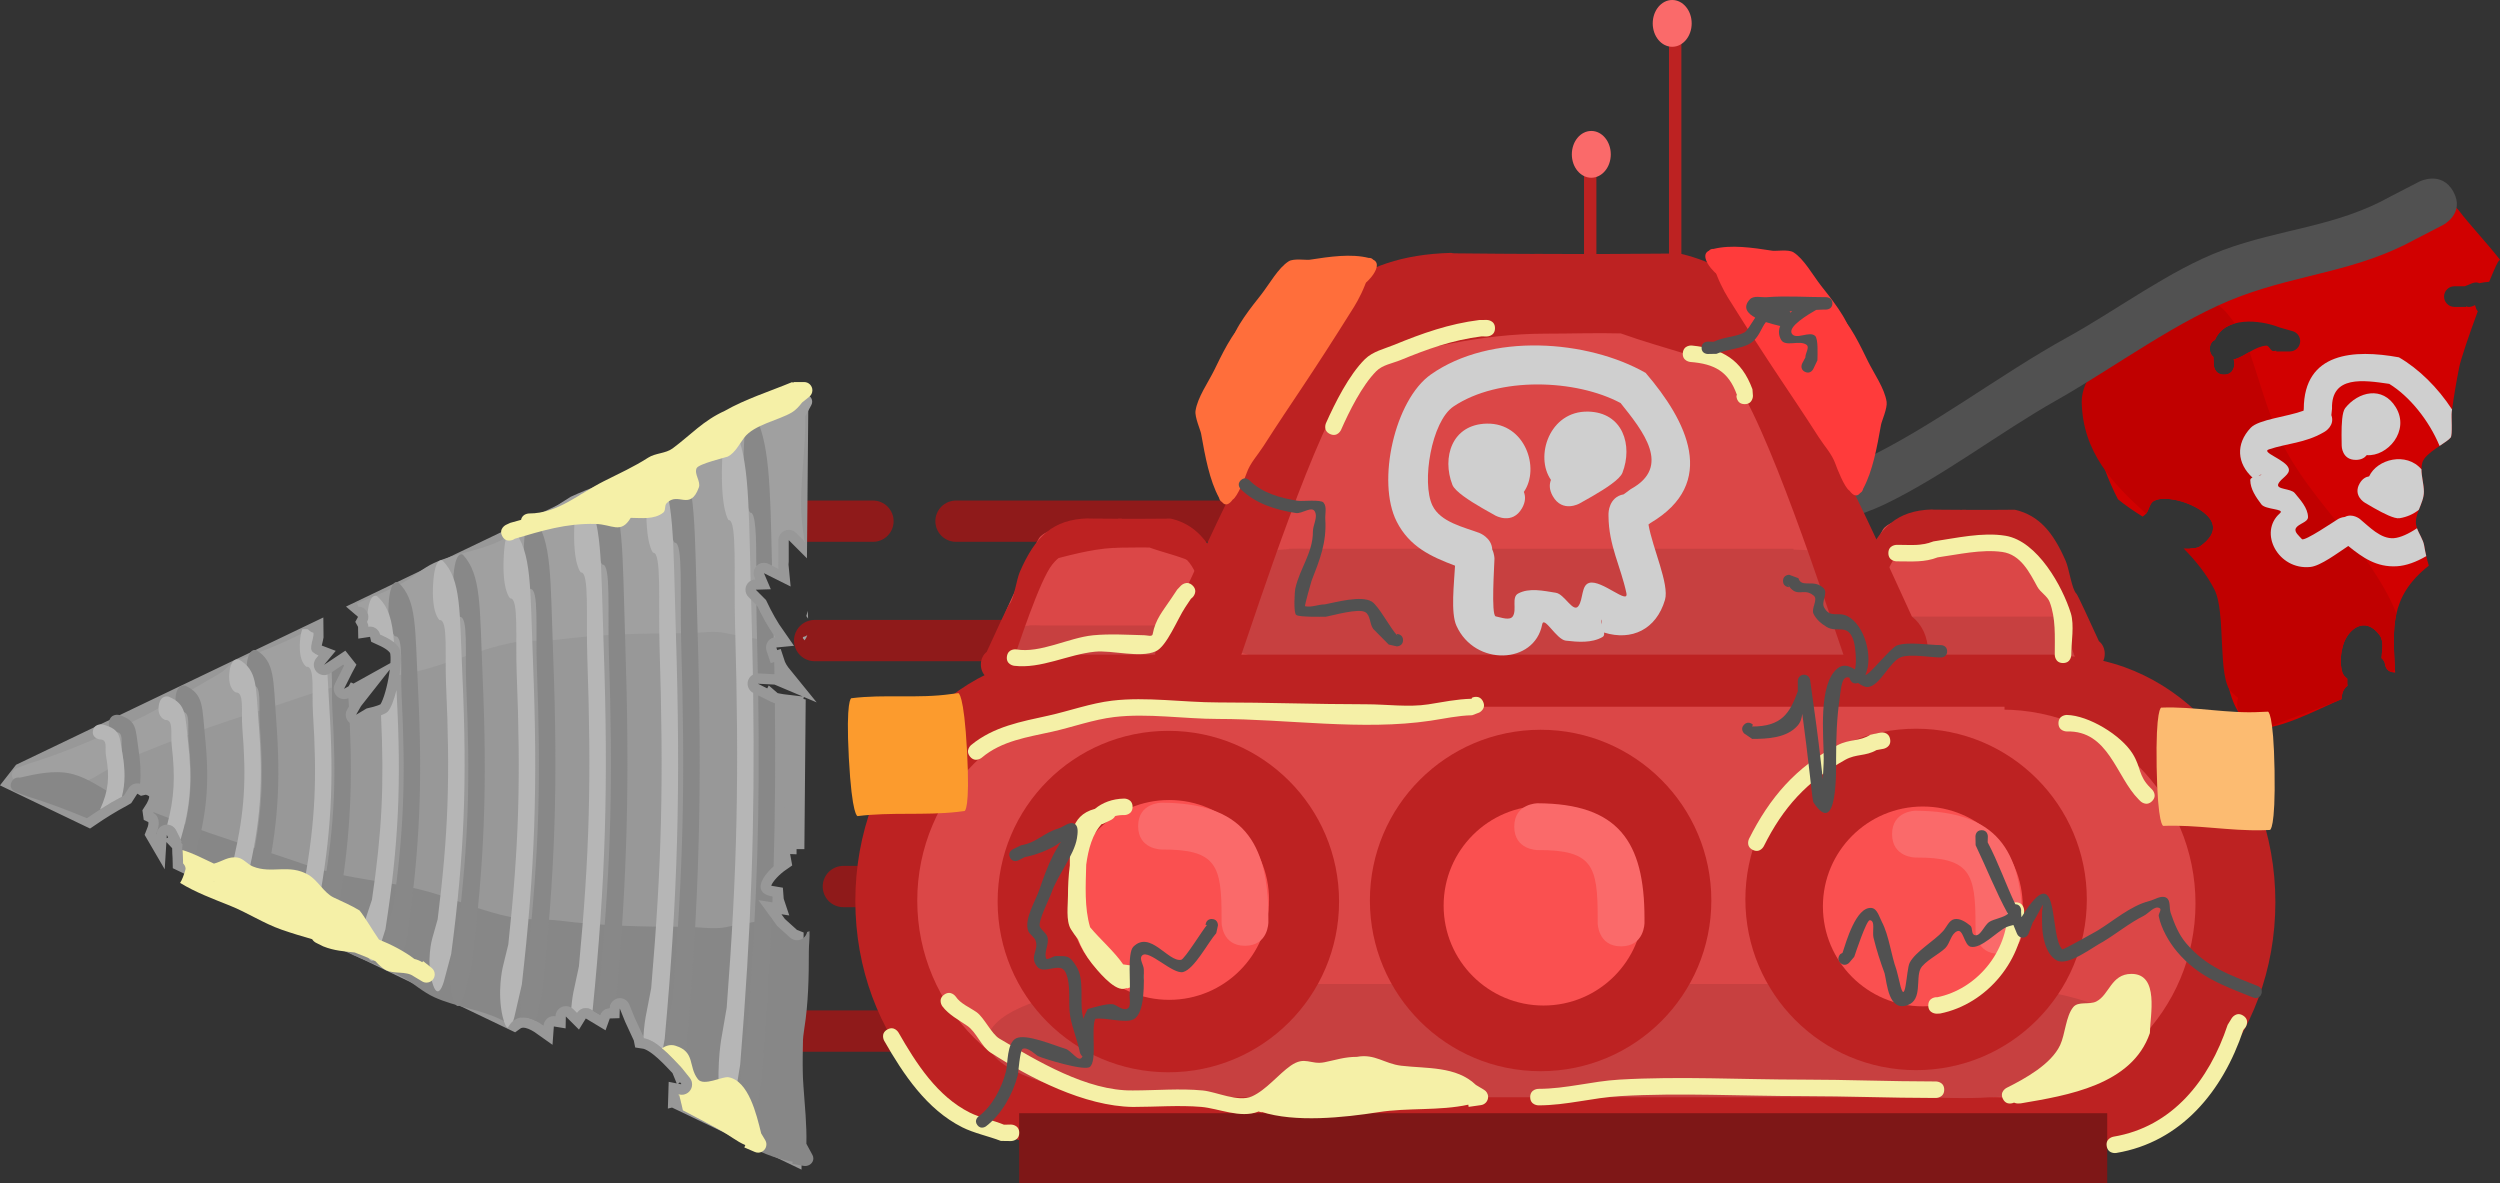 <svg version="1.1" xmlns="http://www.w3.org/2000/svg" xmlns:xlink="http://www.w3.org/1999/xlink" width="302.774" height="143.304" viewBox="0,0,302.774,143.304"><rect x="0" y="0" width="302.774" height="143.304" fill="#333333" stroke="none"/><g transform="translate(-49.365,-92.136)"><g data-paper-data="{&quot;isPaintingLayer&quot;:true}" fill-rule="nonzero" stroke-linejoin="miter" stroke-miterlimit="10" stroke-dasharray="" stroke-dashoffset="0" style="mix-blend-mode: normal"><g data-paper-data="{&quot;index&quot;:null}" stroke="none" stroke-width="0.5" stroke-linecap="butt"><path d="M322.139,126.323c7.474,-3.121 13.954,-1.088 19.825,-7.233c0.035,-0.654 0.331,-1.377 1.189,-2.02c2.293,-1.72 4.013,0.573 4.013,0.573c1.221,1.628 3.349,3.865 4.974,5.955c-0.1,0.075 -0.185,0.165 -0.249,0.276c-0.233,0.404 -0.616,1.275 -1.067,2.388c-0.417,0.032 -0.828,0.089 -1.227,0.179c-0.036,-0.035 -0.064,-0.058 -0.085,-0.064c-0.546,-0.155 -1.098,0.259 -1.648,0.428h-1.249c-0.69,0 -1.25,0.56 -1.25,1.25c0,0.69 0.56,1.25 1.25,1.25h1.406v-0.067c0.056,0.022 0.114,0.041 0.173,0.055c0.312,0.074 0.614,-0.059 0.92,-0.204c0.103,0.259 0.137,0.597 0.339,0.729c-1.053,2.844 -2.06,5.81 -2.262,6.827c-0.354,1.783 -0.656,3.578 -0.897,5.379c-0.074,0.557 0.129,2.792 -0.136,3.115c-0.56,0.683 -3.099,1.834 -3.427,3.023c-0.311,1.128 0.182,2.335 0.195,3.505c0.013,1.249 -0.911,2.371 -0.973,3.619c-0.052,1.036 0.843,1.919 1.009,2.942c0.13,0.802 0.316,1.61 0.553,2.414c-4.799,3.81 -4.354,7.605 -4.075,12.959c-0.702,-0.073 -1.139,-0.282 -1.266,-1.211c0,0 -0.115,-0.307 -0.385,-0.548c0.051,-0.974 0.319,-2.04 -0.24,-2.791c-1.807,-2.427 -3.839,-0.636 -4.383,1.138c-0.329,1.074 -0.441,2.289 -0.124,3.366c0.095,0.321 0.325,0.566 0.602,0.777v0.606c0,0.088 0.009,0.175 0.027,0.258c-0.493,0.325 -0.684,0.913 -0.731,1.616c-2.597,1.091 -8.499,4.25 -10.549,3.317c-4.763,-2.168 -3.306,-12.714 -4.556,-16.558c-0.718,-2.207 -1.861,-3.754 -3.247,-5.005c0.551,-0.018 0.978,-0.091 1.198,-0.245c4.139,-2.895 -0.793,-5.263 -3.047,-5.653c-0.822,-0.142 -1.754,-0.247 -2.499,0.129c-0.595,0.3 -0.578,1.248 -1.086,1.679c-0.094,0.08 -0.193,0.155 -0.295,0.227c-1,-0.626 -2.01,-1.301 -2.991,-2.099c-2.632,-5.156 -3.01,-8.607 -3.01,-14.259l-0.705,-0.189c0,0 -1.59,-2.385 0.795,-3.975c0.792,-0.528 1.496,-0.618 2.083,-0.502c0.694,-1.579 2.621,-1.579 2.621,-1.579l0.105,0.086c5.254,-1.313 9.427,-3.791 14.383,-5.861zM320.091,135.619c1.291,-0.423 2.383,-1.514 3.737,-1.626c0.367,-0.03 0.52,0.692 0.886,0.659c0.112,-0.01 0.223,-0.025 0.334,-0.044v0.09h1.641c0.69,0 1.25,-0.56 1.25,-1.25c0,-0.581 -0.396,-1.069 -0.933,-1.21l-1.569,-0.448c-2.442,-0.959 -6.588,-1.335 -7.813,1.502c-0.312,0.156 -0.624,0.469 -0.624,1.093c0,0.49 0.192,0.788 0.426,0.969c0.025,0.304 0.049,0.608 0.043,0.906c0,0 0,1.25 1.25,1.25c1.25,0 1.25,-1.25 1.25,-1.25c-0.005,-0.189 -0.039,-0.409 -0.081,-0.64z" fill="#d10000"/><path d="" fill="#d10000"/><path d="M320.42,176.665c-0.26,-0.208 -0.527,-0.444 -0.801,-0.71c-1.739,-1.686 -0.632,-9.589 -2.059,-12.406c-0.943,-1.862 -2.258,-3.477 -3.734,-4.987c0.913,0.033 1.645,-0.022 1.959,-0.241c4.139,-2.895 -0.793,-5.263 -3.047,-5.653c-0.822,-0.142 -1.754,-0.247 -2.499,0.129c-0.541,0.273 -0.576,1.082 -0.96,1.55c-3.977,-3.595 -7.68,-7.375 -7.798,-13.537c-0.1,-5.199 10.474,-13.522 15.837,-12.005c1.192,0.337 1.926,1.465 2.713,2.499c-1.055,0.295 -1.943,0.909 -2.408,1.987c-0.312,0.156 -0.624,0.469 -0.624,1.093c0,0.49 0.192,0.788 0.426,0.969c0.025,0.304 0.049,0.608 0.043,0.906c0,0 0,1.25 1.25,1.25c1.25,0 1.25,-1.25 1.25,-1.25c-0.005,-0.189 -0.039,-0.409 -0.081,-0.64l0.203,-0.002c0.599,-0.196 1.156,-0.537 1.716,-0.856c1.468,4.224 2.534,8.697 4.747,12.54c2.841,4.932 6.929,8.95 10.062,13.674c0.922,1.39 2.17,3.385 2.975,5.479c-0.457,2.024 -0.309,4.227 -0.171,6.788c-0.096,0.102 -0.202,0.203 -0.318,0.306c-0.506,-0.113 -0.824,-0.389 -0.929,-1.159c0,0 -0.115,-0.307 -0.385,-0.548c0.051,-0.974 0.319,-2.04 -0.24,-2.791c-1.807,-2.427 -3.839,-0.636 -4.383,1.138c-0.329,1.074 -0.441,2.289 -0.124,3.366c0.095,0.321 0.325,0.566 0.602,0.777v0.606c0,0.088 0.009,0.175 0.027,0.258c-0.495,0.326 -0.685,0.918 -0.732,1.624c-3.354,1.373 -6.964,2.573 -8.523,3.292c0,0 -2.61,1.186 -3.796,-1.423c-0.368,-0.809 -0.371,-1.481 -0.2,-2.023z" fill="#c00000"/><path d="" fill="#c00000"/><path d="M346.499,115.367c1.434,2.629 -1.268,4.023 -1.268,4.023l-3.342,1.725c-7.008,3.861 -13.768,4.152 -21.115,6.87c-7.493,2.772 -15.341,8.672 -22.317,12.61c-6.974,3.938 -13.772,9.24 -20.956,12.677c-2.726,1.304 -5.831,1.902 -8.344,3.563c0,0 -2.545,1.651 -4.242,-0.825c-1.697,-2.476 0.848,-4.127 0.848,-4.127c2.764,-1.766 6.075,-2.55 9.05,-3.957c8.565,-4.052 16.6,-10.346 24.957,-14.953c5.943,-3.276 12.42,-8.15 18.737,-10.516c7.091,-2.655 13.733,-2.795 20.43,-6.555l3.427,-1.769c0,0 2.702,-1.395 4.136,1.234z" fill="#515151"/><path d="M331.714,142.412c0.466,1.263 -0.78,1.991 -0.78,1.991l-0.189,0.111c-2.216,1.276 -4.344,1.3 -6.587,2.042c-1.061,0.351 2.107,1.262 2.398,2.34c0.196,0.723 -0.974,1.166 -1.269,1.854c-0.3,0.698 1.514,0.515 1.995,1.103c0.696,0.852 1.572,1.783 1.606,2.883c0.021,0.673 -1.156,0.788 -1.474,1.382c-0.236,0.441 0.407,0.932 0.737,1.309c0.286,0.326 4.012,-2.216 4.397,-2.441c0,0 0.347,-0.203 0.804,-0.244c0.92,-0.48 1.818,0.251 1.818,0.251c1.106,0.902 2.51,2.447 4.12,2.32c0.777,-0.061 1.796,-0.527 2.798,-1.205c0.248,0.708 0.753,1.377 0.873,2.121c0.068,0.419 0.151,0.839 0.249,1.26c-1.201,0.705 -2.436,1.16 -3.554,1.226l0,-0c-2.48,0.146 -4.166,-1.06 -5.892,-2.455c-1.328,0.872 -3.349,2.409 -4.586,2.54c-3.899,0.413 -6.352,-4.182 -3.681,-6.514c0.628,-0.548 -1.759,-0.404 -2.26,-1.07c-0.644,-0.857 -1.334,-1.85 -1.341,-2.922c-0.001,-0.166 0.11,-0.256 0.27,-0.315c-1.866,-1.704 -2.068,-4.071 -0.223,-6.03c0.966,-1.025 4.477,-1.346 6.404,-2.075l0.027,-0.208c0.023,-6.897 6.089,-7.244 11.525,-6.254c2.373,1.373 4.695,3.639 6.434,6.315c-0.014,0.1 -0.027,0.199 -0.04,0.299c-0.074,0.557 0.129,2.792 -0.136,3.115c-0.222,0.27 -0.753,0.614 -1.335,1.004c-1.303,-3.144 -3.681,-6.041 -6.096,-7.52c-3.11,-0.454 -7.045,-1.053 -6.93,3.008zM323.213,149.62c0.126,-0.135 -0.07,0.024 -0.331,0.182c0.132,-0.041 0.25,-0.096 0.331,-0.182z" fill="#cfcfcf"/><path d="M336.289,149.828c0.964,-2.094 4.504,-3 6.338,-0.852c-0.002,0.884 0.288,1.799 0.297,2.692c0.008,0.765 -0.336,1.483 -0.617,2.21c-0.639,0.523 -1.463,0.883 -2.338,1.021c-0.611,0.097 -1.957,-0.593 -3.021,-1.196c-0.068,-0.032 -0.135,-0.069 -0.2,-0.114c-0.398,-0.229 -0.743,-0.436 -0.977,-0.57c0,0 -1.482,-0.854 -0.628,-2.336c0.329,-0.571 0.751,-0.795 1.145,-0.855z" fill="#cfcfcf"/><path d="M339.52,141.461c1.748,2.862 -1.021,5.999 -3.518,5.794c-0.246,0.314 -0.649,0.572 -1.307,0.578c-1.71,0.017 -1.727,-1.694 -1.727,-1.694c-0.002,-0.269 -0.013,-0.672 -0.017,-1.131c-0.007,-0.079 -0.007,-0.155 -0.001,-0.23c-0.003,-1.223 0.056,-2.734 0.44,-3.219c1.576,-1.988 4.524,-2.728 6.13,-0.099z" data-paper-data="{&quot;index&quot;:null}" fill="#cfcfcf"/></g><path d="M151.502,199.503h49.469" fill="none" stroke="#8f1a1a" stroke-width="5" stroke-linecap="round"/><path d="M148.026,169.715h53.816" fill="none" stroke="#8f1a1a" stroke-width="5" stroke-linecap="round"/><path d="M147.266,155.256h7.823" fill="none" stroke="#8f1a1a" stroke-width="5" stroke-linecap="round"/><path d="M165.146,155.256h35.936" fill="none" stroke="#8f1a1a" stroke-width="5" stroke-linecap="round"/><path d="M145.743,217.008h53.816" fill="none" stroke="#8f1a1a" stroke-width="5" stroke-linecap="round"/><path d="M290.953,164.773c1.791,-0.98 0.533,-2.535 -0.452,-3.769c-1.944,-1.043 -5.341,-1.183 -7.326,0.149c-0.972,0.652 -1.41,3.34 -0.925,4.345c0.353,0.73 1.379,0.948 2.051,1.199c0,0 0.545,0.204 0.57,0.725c0.098,0.208 0.098,0.41 0.098,0.41c0,0.224 -0.158,2.485 0.056,2.526c0.247,0.048 0.623,0.202 0.755,-0.012c0.177,-0.288 -0.072,-0.828 0.226,-0.99c0.486,-0.264 1.112,-0.12 1.658,-0.034c0.377,0.06 0.757,0.893 0.984,0.586c0.224,-0.303 0.119,-0.922 0.483,-1.021c0.542,-0.147 1.74,0.996 1.623,0.447c-0.247,-1.161 -0.776,-2.09 -0.784,-3.375v-0.11c0,0 0,-0.725 0.666,-0.843zM280.681,166.202c-0.891,-1.754 -0.082,-5.338 1.498,-6.45c2.624,-1.846 6.868,-1.522 9.417,-0.071c1.808,2.107 3.195,4.827 0.209,6.585l-0.083,0.064c0.172,1.021 0.923,2.626 0.723,3.304c-0.382,1.297 -1.46,1.81 -2.672,1.432c0.015,0.085 0.004,0.155 -0.068,0.197c-0.467,0.269 -1.073,0.221 -1.608,0.159c-0.416,-0.048 -0.959,-1.12 -1.037,-0.709c-0.334,1.75 -2.95,1.851 -3.759,0.055c-0.257,-0.57 -0.102,-1.836 -0.061,-2.633c-1.043,-0.395 -1.994,-0.821 -2.559,-1.934zM289.668,170.712c0.003,-0.153 0.022,-0.279 -0.005,-0.19c-0.017,0.057 -0.011,0.122 0.005,0.19z" fill="#cfcfcf" stroke="none" stroke-width="0.5" stroke-linecap="butt"/><path d="M286.258,164.902c0.074,0.186 0.084,0.426 -0.081,0.714c-0.426,0.746 -1.173,0.32 -1.173,0.32c-0.117,-0.067 -0.295,-0.165 -0.495,-0.279c-0.036,-0.017 -0.069,-0.036 -0.1,-0.058c-0.531,-0.309 -1.172,-0.717 -1.285,-1.007c-0.463,-1.188 -0.037,-2.654 1.511,-2.684c1.685,-0.033 2.343,1.964 1.622,2.995z" fill="#cfcfcf" stroke="none" stroke-width="0.5" stroke-linecap="butt"/><path d="M289.068,161.379c1.548,0.03 1.974,1.497 1.511,2.684c-0.113,0.29 -0.753,0.699 -1.285,1.007c-0.031,0.021 -0.064,0.041 -0.1,0.058c-0.2,0.115 -0.378,0.212 -0.495,0.279c0,0 -0.746,0.426 -1.173,-0.32c-0.164,-0.287 -0.155,-0.527 -0.081,-0.714c-0.722,-1.031 -0.063,-3.028 1.622,-2.995z" data-paper-data="{&quot;index&quot;:null}" fill="#cfcfcf" stroke="none" stroke-width="0.5" stroke-linecap="butt"/><g fill="#db4747" stroke="#000000" stroke-width="0" stroke-linecap="butt"><path d="M290.685,156.971c4.153,0.49 6.401,1.809 8.176,6.557c0.409,1.093 1.162,2.133 1.215,3.39c0.025,0.582 -0.051,1.075 -0.209,1.489c0.559,-0.083 1.062,-0.031 1.38,0.35c2.427,2.915 -2.032,3.923 -3.762,3.923c-9.689,0 -11.758,-0.471 -18.197,-0.611c-1.189,-0.026 -2.326,-0.489 -3.441,0.006c-0.478,0.212 -2.669,1.036 -3.258,0.474c-0.622,-0.076 -1.077,-0.54 -0.93,-1.665c-0.007,-0.065 -0.01,-0.131 -0.01,-0.199c0,-0.275 0.059,-0.537 0.164,-0.77c0.85,-3.68 2.56,-7.062 4.252,-10.382c0.251,-0.493 0.964,-3.001 1.561,-3.533c1.286,-1.146 3.297,-0.906 4.81,-1.21c1.346,-0.27 4.843,-1.131 6.064,0.143c0.516,0.538 0.781,1.242 0.755,1.869c0.504,0.056 0.984,0.115 1.429,0.168z"/><path d="M302.684,169.849c0.105,0.234 0.164,0.495 0.164,0.77c0,0.067 -0.004,0.133 -0.01,0.199c0.199,1.526 -0.707,1.835 -1.639,1.611c-0.729,-0.175 -1.474,-0.677 -1.715,-1.176c-1.86,-3.851 -2.426,-9.196 -5.175,-12.562c-0.268,-0.328 -1.98,-0.22 -2.089,-0.226c-1.848,-0.098 -2.955,-0.099 -5.354,-0.2c-1.92,-0.08 -2.044,-2.171 -0.868,-3.398c1.221,-1.274 4.718,-0.414 6.064,-0.143c1.513,0.304 3.524,0.064 4.81,1.21c0.598,0.533 1.31,3.04 1.561,3.533c1.693,3.32 3.402,6.702 4.253,10.382z" data-paper-data="{&quot;index&quot;:null}"/></g><g fill="#c74040" stroke="none" stroke-linecap="butt"><path d="M272.027,169.296c0,-1.371 2.103,-2.482 4.698,-2.482c2.595,0 4.698,1.111 4.698,2.482c0,1.371 -2.103,2.482 -4.698,2.482c-2.595,0 -4.698,-1.111 -4.698,-2.482z" stroke-width="NaN"/><path d="M293.602,169.333c0,-1.371 2.103,-2.482 4.698,-2.482c2.595,0 4.698,1.111 4.698,2.482c0,1.371 -2.103,2.482 -4.698,2.482c-2.595,0 -4.698,-1.111 -4.698,-2.482z" stroke-width="NaN"/><path d="M276.242,171.779v-4.965h22.128v4.965z" stroke-width="0"/></g><path d="M273.814,164.248c0.544,-0.501 0.876,-2.994 1.273,-3.913c1.884,-4.357 4.057,-6.375 8.252,-6.495c0.006,-0 0.011,-0 0.017,-0.001c0.051,0.012 0.104,0.019 0.158,0.02c0.004,0 0.008,0 0.012,0c1.312,0.015 2.625,0.024 3.938,0.028c0.946,1.166 0.926,1.915 -0.059,3.099c-0.59,0.708 -1.661,0.209 -2.496,0.227c-2.379,0.051 -4.286,0.223 -5.892,2.223c-1.532,1.908 -4.151,9.982 -4.943,12.279c-0.259,0.751 -2.262,2.845 -2.954,1.391c-0.445,-0.315 -0.743,-0.897 -0.743,-1.562c0,-0.647 0.282,-1.214 0.707,-1.535c0.977,-2.137 2.563,-5.607 2.731,-5.762z" fill="#bd2222" stroke="none" stroke-width="0.5" stroke-linecap="butt"/><path d="M303.563,169.787c0.425,0.321 0.707,0.888 0.707,1.535c0,0.665 -0.298,1.247 -0.743,1.562c-0.692,1.454 -2.695,-0.639 -2.954,-1.391c-0.792,-2.297 -3.411,-10.371 -4.943,-12.279c-1.606,-2 -3.513,-2.173 -5.892,-2.223c-0.834,-0.018 -1.906,0.482 -2.496,-0.227c-0.922,-1.107 -0.999,-1.834 -0.231,-2.877c2.11,0.008 4.22,0.002 6.33,-0.019c0.037,0.006 0.073,0.011 0.109,0.017c2.851,0.685 4.576,2.682 6.109,6.228c0.397,0.919 0.729,3.412 1.273,3.913c0.168,0.154 1.753,3.625 2.731,5.762z" data-paper-data="{&quot;index&quot;:null}" fill="#bd2222" stroke="none" stroke-width="0.5" stroke-linecap="butt"/><path d="M297.02,159.222c-0.153,0.367 -0.458,0.184 -0.458,0.184l-0.124,-0.076c-1.905,-0.922 -3.709,-1.265 -5.639,-1.958c-1.081,-0.029 -2.175,0.01 -3.289,0.01c-2.929,0 -5.558,0.707 -8.385,1.429c0,0 -0.334,0.085 -0.405,-0.317c-0.07,-0.402 0.264,-0.486 0.264,-0.486c0.264,-0.066 0.526,-0.132 0.787,-0.198c-0.084,-0.281 0.141,-0.461 0.141,-0.461c2.105,-1.675 5.056,-0.909 7.434,-1.147c2.996,-0.003 6.156,0.366 9.14,0.721l0.041,-0.002c0,0 0.342,0 0.342,0.41c0,0.41 -0.342,0.41 -0.342,0.41l-0.109,-0.002c-0.168,-0.02 -0.336,-0.041 -0.505,-0.061c0.055,0.084 0.089,0.208 0.036,0.381c-0.02,0.063 -0.044,0.111 -0.072,0.149c0.27,0.111 0.542,0.23 0.815,0.36l0.176,0.104c0,0 0.306,0.184 0.153,0.551zM281.358,157.42c0.537,-0.128 1.072,-0.248 1.608,-0.356c-0.558,0.053 -1.101,0.158 -1.608,0.356z" fill="#bd2222" stroke="none" stroke-width="0.5" stroke-linecap="butt"/><path d="M188.735,165.85c1.791,-0.98 0.533,-2.535 -0.452,-3.769c-1.944,-1.043 -5.341,-1.183 -7.326,0.149c-0.972,0.652 -1.41,3.34 -0.925,4.345c0.353,0.73 1.379,0.948 2.051,1.199c0,0 0.545,0.204 0.57,0.725c0.098,0.208 0.098,0.41 0.098,0.41c0,0.224 -0.158,2.485 0.056,2.526c0.247,0.048 0.623,0.202 0.755,-0.012c0.177,-0.288 -0.072,-0.828 0.226,-0.99c0.486,-0.264 1.112,-0.12 1.658,-0.034c0.377,0.06 0.757,0.893 0.984,0.586c0.224,-0.303 0.119,-0.922 0.482,-1.021c0.542,-0.147 1.74,0.996 1.623,0.447c-0.247,-1.161 -0.776,-2.09 -0.784,-3.375v-0.11c0,0 0,-0.725 0.666,-0.843zM178.464,167.278c-0.891,-1.754 -0.082,-5.338 1.498,-6.45c2.624,-1.846 6.868,-1.522 9.417,-0.071c1.808,2.107 3.195,4.827 0.209,6.585l-0.083,0.064c0.172,1.021 0.923,2.626 0.723,3.304c-0.382,1.297 -1.46,1.81 -2.672,1.432c0.015,0.085 0.004,0.155 -0.068,0.197c-0.467,0.269 -1.073,0.221 -1.608,0.159c-0.416,-0.048 -0.959,-1.12 -1.037,-0.709c-0.334,1.75 -2.95,1.851 -3.759,0.055c-0.257,-0.57 -0.102,-1.836 -0.061,-2.633c-1.043,-0.395 -1.994,-0.821 -2.559,-1.934zM187.45,171.788c0.003,-0.153 0.022,-0.279 -0.005,-0.19c-0.017,0.057 -0.011,0.122 0.005,0.19z" fill="#cfcfcf" stroke="none" stroke-width="0.5" stroke-linecap="butt"/><path d="M184.04,165.978c0.074,0.186 0.084,0.426 -0.081,0.714c-0.426,0.746 -1.173,0.32 -1.173,0.32c-0.117,-0.067 -0.295,-0.165 -0.495,-0.279c-0.036,-0.017 -0.069,-0.036 -0.1,-0.058c-0.531,-0.309 -1.172,-0.717 -1.285,-1.007c-0.463,-1.188 -0.037,-2.654 1.511,-2.684c1.685,-0.033 2.343,1.964 1.622,2.995z" fill="#cfcfcf" stroke="none" stroke-width="0.5" stroke-linecap="butt"/><path d="M186.851,162.456c1.548,0.03 1.974,1.497 1.511,2.684c-0.113,0.29 -0.753,0.699 -1.285,1.007c-0.031,0.021 -0.064,0.041 -0.1,0.058c-0.2,0.115 -0.378,0.212 -0.495,0.279c0,0 -0.746,0.426 -1.173,-0.32c-0.164,-0.287 -0.155,-0.527 -0.081,-0.714c-0.722,-1.031 -0.063,-3.028 1.622,-2.995z" data-paper-data="{&quot;index&quot;:null}" fill="#cfcfcf" stroke="none" stroke-width="0.5" stroke-linecap="butt"/><g fill="#db4747" stroke="#000000" stroke-width="0" stroke-linecap="butt"><path d="M188.467,158.048c4.153,0.49 6.401,1.809 8.176,6.556c0.409,1.093 1.162,2.133 1.215,3.39c0.025,0.582 -0.051,1.075 -0.209,1.489c0.559,-0.083 1.062,-0.031 1.38,0.35c2.427,2.915 -2.032,3.923 -3.762,3.923c-9.689,0 -11.758,-0.471 -18.197,-0.611c-1.189,-0.026 -2.326,-0.489 -3.441,0.006c-0.478,0.212 -2.669,1.036 -3.258,0.474c-0.622,-0.076 -1.077,-0.54 -0.93,-1.665c-0.007,-0.065 -0.01,-0.131 -0.01,-0.199c0,-0.275 0.059,-0.537 0.164,-0.77c0.85,-3.68 2.56,-7.062 4.253,-10.382c0.251,-0.493 0.964,-3.001 1.561,-3.533c1.286,-1.146 3.297,-0.906 4.81,-1.21c1.346,-0.27 4.843,-1.131 6.064,0.143c0.516,0.538 0.781,1.242 0.755,1.869c0.504,0.056 0.984,0.115 1.429,0.168z"/><path d="M200.467,170.925c0.105,0.234 0.164,0.495 0.164,0.77c0,0.067 -0.004,0.133 -0.01,0.199c0.199,1.526 -0.707,1.835 -1.639,1.611c-0.729,-0.175 -1.474,-0.677 -1.715,-1.176c-1.86,-3.851 -2.426,-9.196 -5.175,-12.562c-0.268,-0.328 -1.98,-0.22 -2.089,-0.226c-1.848,-0.098 -2.955,-0.099 -5.354,-0.2c-1.92,-0.08 -2.044,-2.171 -0.868,-3.398c1.221,-1.274 4.718,-0.414 6.064,-0.143c1.513,0.304 3.524,0.064 4.81,1.21c0.598,0.533 1.31,3.04 1.561,3.533c1.693,3.32 3.402,6.702 4.253,10.382z" data-paper-data="{&quot;index&quot;:null}"/></g><g fill="#c74040" stroke="none" stroke-linecap="butt"><path d="M169.81,170.372c0,-1.371 2.103,-2.482 4.698,-2.482c2.595,0 4.698,1.111 4.698,2.482c0,1.371 -2.103,2.482 -4.698,2.482c-2.595,0 -4.698,-1.111 -4.698,-2.482z" stroke-width="NaN"/><path d="M191.385,170.409c0,-1.371 2.103,-2.482 4.698,-2.482c2.595,0 4.698,1.111 4.698,2.482c0,1.371 -2.103,2.482 -4.698,2.482c-2.595,0 -4.698,-1.111 -4.698,-2.482z" stroke-width="NaN"/><path d="M174.025,172.855v-4.965h22.128v4.965z" stroke-width="0"/></g><path d="M171.596,165.325c0.544,-0.501 0.876,-2.994 1.273,-3.913c1.884,-4.357 4.057,-6.375 8.252,-6.495c0.006,-0 0.011,-0 0.017,-0.001c0.051,0.012 0.104,0.019 0.158,0.02c0.004,0 0.008,0 0.012,0c1.312,0.015 2.625,0.024 3.938,0.028c0.946,1.166 0.926,1.915 -0.059,3.099c-0.59,0.708 -1.661,0.209 -2.496,0.227c-2.379,0.051 -4.286,0.223 -5.893,2.223c-1.532,1.908 -4.151,9.982 -4.943,12.279c-0.259,0.751 -2.262,2.845 -2.954,1.391c-0.445,-0.315 -0.743,-0.897 -0.743,-1.562c0,-0.647 0.282,-1.214 0.707,-1.535c0.977,-2.137 2.563,-5.607 2.731,-5.762z" fill="#bd2222" stroke="none" stroke-width="0.5" stroke-linecap="butt"/><path d="M201.345,170.863c0.425,0.321 0.707,0.888 0.707,1.535c0,0.665 -0.298,1.247 -0.743,1.562c-0.692,1.454 -2.695,-0.639 -2.954,-1.391c-0.792,-2.297 -3.411,-10.371 -4.943,-12.279c-1.606,-2 -3.513,-2.173 -5.892,-2.223c-0.834,-0.018 -1.906,0.482 -2.496,-0.227c-0.922,-1.107 -0.999,-1.834 -0.231,-2.877c2.11,0.008 4.22,0.002 6.33,-0.019c0.037,0.006 0.073,0.011 0.109,0.017c2.851,0.685 4.576,2.682 6.109,6.228c0.397,0.919 0.729,3.412 1.273,3.913c0.168,0.154 1.753,3.625 2.731,5.762z" data-paper-data="{&quot;index&quot;:null}" fill="#bd2222" stroke="none" stroke-width="0.5" stroke-linecap="butt"/><path d="M194.803,160.299c-0.153,0.367 -0.458,0.184 -0.458,0.184l-0.124,-0.076c-1.905,-0.922 -3.709,-1.265 -5.639,-1.958c-1.081,-0.029 -2.175,0.01 -3.289,0.01c-2.929,0 -5.558,0.707 -8.385,1.429c0,0 -0.334,0.085 -0.405,-0.317c-0.07,-0.402 0.264,-0.486 0.264,-0.486c0.264,-0.066 0.526,-0.132 0.787,-0.198c-0.084,-0.281 0.141,-0.461 0.141,-0.461c2.105,-1.675 5.056,-0.909 7.434,-1.147c2.996,-0.003 6.156,0.366 9.14,0.721l0.041,-0.002c0,0 0.342,0 0.342,0.41c0,0.41 -0.342,0.41 -0.342,0.41l-0.109,-0.002c-0.168,-0.02 -0.336,-0.041 -0.505,-0.061c0.055,0.084 0.089,0.208 0.036,0.381c-0.02,0.063 -0.044,0.111 -0.072,0.149c0.27,0.111 0.542,0.23 0.815,0.36l0.176,0.104c0,0 0.306,0.184 0.153,0.551zM179.141,158.496c0.537,-0.128 1.072,-0.248 1.608,-0.356c-0.558,0.053 -1.101,0.158 -1.608,0.356z" fill="#bd2222" stroke="none" stroke-width="0.5" stroke-linecap="butt"/><path d="M246.085,152.96c4.946,-2.706 1.473,-7.002 -1.249,-10.409c-5.368,-2.88 -14.752,-3.267 -20.233,0.411c-2.685,1.802 -3.896,9.226 -2.555,12c0.975,2.018 3.81,2.619 5.665,3.312c0,0 1.504,0.564 1.574,2.002c0.271,0.575 0.271,1.134 0.271,1.134c0,0.618 -0.437,6.863 0.154,6.977c0.682,0.132 1.721,0.559 2.084,-0.033c0.489,-0.797 -0.198,-2.287 0.624,-2.733c1.341,-0.729 3.071,-0.332 4.579,-0.094c1.042,0.164 2.092,2.466 2.719,1.618c0.618,-0.836 0.329,-2.548 1.333,-2.819c1.496,-0.405 4.806,2.751 4.484,1.235c-0.682,-3.207 -2.143,-5.774 -2.166,-9.322v-0.304c0,0 0,-2.003 1.839,-2.329zM217.716,156.905c-2.461,-4.845 -0.228,-14.744 4.138,-17.814c7.248,-5.098 18.97,-4.204 26.01,-0.197c4.993,5.82 8.824,13.331 0.577,18.188l-0.23,0.178c0.476,2.819 2.55,7.252 1.998,9.127c-1.055,3.583 -4.033,4.999 -7.381,3.956c0.041,0.234 0.011,0.429 -0.189,0.544c-1.289,0.742 -2.963,0.611 -4.44,0.439c-1.149,-0.134 -2.648,-3.094 -2.865,-1.958c-0.923,4.834 -8.147,5.112 -10.383,0.151c-0.709,-1.574 -0.283,-5.072 -0.168,-7.273c-2.881,-1.092 -5.506,-2.267 -7.068,-5.341zM242.536,169.362c0.008,-0.423 0.061,-0.77 -0.013,-0.524c-0.047,0.157 -0.031,0.337 0.013,0.524z" fill="#cfcfcf" stroke="none" stroke-width="0.5" stroke-linecap="butt"/><path d="M233.118,153.316c0.204,0.515 0.231,1.177 -0.223,1.971c-1.178,2.061 -3.239,0.883 -3.239,0.883c-0.324,-0.186 -0.815,-0.455 -1.367,-0.772c-0.099,-0.047 -0.191,-0.101 -0.276,-0.159c-1.468,-0.852 -3.237,-1.982 -3.549,-2.782c-1.278,-3.28 -0.101,-7.331 4.174,-7.414c4.653,-0.09 6.472,5.424 4.479,8.273z" fill="#cfcfcf" stroke="none" stroke-width="0.5" stroke-linecap="butt"/><path d="M240.88,143.586c4.276,0.083 5.452,4.134 4.175,7.414c-0.312,0.8 -2.081,1.929 -3.549,2.782c-0.085,0.059 -0.177,0.113 -0.276,0.159c-0.553,0.317 -1.043,0.586 -1.367,0.772c0,0 -2.061,1.178 -3.239,-0.883c-0.453,-0.793 -0.427,-1.456 -0.223,-1.971c-1.993,-2.849 -0.174,-8.363 4.479,-8.273z" data-paper-data="{&quot;index&quot;:null}" fill="#cfcfcf" stroke="none" stroke-width="0.5" stroke-linecap="butt"/><g fill="#db4747" stroke="#000000" stroke-width="0" stroke-linecap="butt"><path d="M245.344,131.411c11.471,1.353 17.68,4.997 22.583,18.109c1.129,3.02 3.209,5.891 3.355,9.362c0.068,1.608 -0.14,2.968 -0.579,4.113c1.543,-0.23 2.934,-0.087 3.811,0.967c6.704,8.052 -5.613,10.835 -10.39,10.835c-26.76,0 -32.475,-1.302 -50.259,-1.687c-3.283,-0.071 -6.423,-1.35 -9.503,0.018c-1.321,0.587 -7.373,2.861 -8.999,1.31c-1.719,-0.21 -2.974,-1.49 -2.568,-4.599c-0.019,-0.18 -0.028,-0.363 -0.028,-0.548c0,-0.761 0.163,-1.482 0.454,-2.127c2.348,-10.163 7.07,-19.506 11.745,-28.675c0.694,-1.361 2.661,-8.287 4.312,-9.759c3.552,-3.165 9.107,-2.501 13.285,-3.341c3.718,-0.747 13.375,-3.123 16.748,0.396c1.424,1.486 2.157,3.43 2.085,5.163c1.393,0.154 2.719,0.318 3.947,0.463z"/><path d="M278.487,166.978c0.291,0.646 0.454,1.367 0.454,2.127c0,0.185 -0.01,0.368 -0.028,0.549c0.551,4.215 -1.953,5.068 -4.527,4.45c-2.015,-0.484 -4.071,-1.869 -4.738,-3.248c-5.138,-10.637 -6.7,-25.399 -14.294,-34.696c-0.74,-0.906 -5.467,-0.609 -5.771,-0.625c-5.103,-0.271 -8.162,-0.274 -14.789,-0.551c-5.302,-0.222 -5.646,-5.996 -2.399,-9.385c3.373,-3.519 13.03,-1.143 16.748,-0.396c4.178,0.84 9.733,0.175 13.285,3.341c1.651,1.471 3.618,8.397 4.312,9.759c4.675,9.169 9.397,18.512 11.745,28.675z" data-paper-data="{&quot;index&quot;:null}"/></g><g fill="#c74040" stroke="none" stroke-linecap="butt"><path d="M193.814,165.452c0,-3.787 5.809,-6.856 12.975,-6.856c7.166,0 12.975,3.07 12.975,6.856c0,3.787 -5.809,6.856 -12.975,6.856c-7.166,0 -12.975,-3.07 -12.975,-6.856z" stroke-width="NaN"/><path d="M253.403,165.552c0,-3.787 5.809,-6.856 12.975,-6.856c7.166,0 12.975,3.07 12.975,6.856c0,3.787 -5.809,6.856 -12.975,6.856c-7.166,0 -12.975,-3.07 -12.975,-6.856z" stroke-width="NaN"/><path d="M205.455,172.308v-13.713h61.117v13.713z" stroke-width="0"/></g><path d="M198.748,151.51c1.503,-1.384 2.419,-8.269 3.516,-10.808c5.203,-12.033 11.205,-17.608 22.792,-17.938c0.016,-0 0.031,-0.001 0.047,-0.002c0.141,0.034 0.287,0.053 0.437,0.056c0.011,0 0.022,0 0.033,0c3.625,0.04 7.25,0.066 10.875,0.077c2.614,3.222 2.559,5.29 -0.164,8.56c-1.629,1.957 -4.589,0.577 -6.893,0.626c-6.572,0.139 -11.838,0.616 -16.275,6.141c-4.232,5.27 -11.465,27.57 -13.652,33.914c-0.716,2.075 -6.248,7.856 -8.159,3.841c-1.228,-0.871 -2.052,-2.477 -2.052,-4.313c0,-1.786 0.779,-3.354 1.952,-4.24c2.7,-5.902 7.08,-15.487 7.543,-15.913z" fill="#bd2222" stroke="none" stroke-width="0.5" stroke-linecap="butt"/><path d="M280.914,166.807c1.173,0.886 1.952,2.454 1.952,4.24c0,1.837 -0.824,3.443 -2.052,4.314c-1.91,4.015 -7.443,-1.766 -8.159,-3.841c-2.188,-6.344 -9.421,-28.644 -13.652,-33.914c-4.437,-5.525 -9.703,-6.001 -16.275,-6.141c-2.304,-0.049 -5.263,1.331 -6.893,-0.626c-2.546,-3.058 -2.759,-5.065 -0.638,-7.947c5.828,0.023 11.657,0.007 17.485,-0.053c0.101,0.016 0.201,0.031 0.301,0.046c7.874,1.892 12.637,7.408 16.872,17.201c1.098,2.538 2.013,9.424 3.516,10.808c0.463,0.426 4.843,10.011 7.543,15.913z" data-paper-data="{&quot;index&quot;:null}" fill="#bd2222" stroke="none" stroke-width="0.5" stroke-linecap="butt"/><path d="M262.844,137.628c-0.422,1.014 -1.266,0.507 -1.266,0.507l-0.342,-0.21c-5.261,-2.546 -10.243,-3.494 -15.574,-5.408c-2.986,-0.081 -6.007,0.028 -9.083,0.028c-8.09,0 -15.352,1.952 -23.16,3.947c0,0 -0.924,0.234 -1.118,-0.876c-0.194,-1.109 0.729,-1.343 0.729,-1.343c0.729,-0.182 1.454,-0.365 2.175,-0.546c-0.233,-0.775 0.389,-1.274 0.389,-1.274c5.814,-4.627 13.964,-2.511 20.532,-3.168c8.275,-0.007 17.002,1.011 25.244,1.99l0.113,-0.006c0,0 0.944,0 0.944,1.133c0,1.133 -0.944,1.133 -0.944,1.133l-0.301,-0.006c-0.463,-0.056 -0.928,-0.113 -1.394,-0.169c0.151,0.233 0.247,0.576 0.098,1.052c-0.054,0.173 -0.123,0.307 -0.2,0.411c0.746,0.305 1.496,0.634 2.25,0.994l0.485,0.287c0,0 0.844,0.507 0.422,1.521zM219.586,132.649c1.483,-0.353 2.96,-0.686 4.441,-0.984c-1.542,0.146 -3.041,0.437 -4.441,0.984z" fill="#bd2222" stroke="none" stroke-width="0.5" stroke-linecap="butt"/><g data-paper-data="{&quot;index&quot;:null}" fill="#ff3b3b" stroke="#000000" stroke-width="0" stroke-linecap="butt"><path d="M269.733,128.88c0.285,0.399 0.595,0.829 0.916,1.283c0.267,-0.253 0.741,-0.26 1.287,0.029c1.293,0.684 2.963,4.285 3.633,5.649c0.753,1.533 2.045,3.336 2.285,4.963c0.112,0.756 -0.599,2.339 -0.673,2.755c-0.5,2.8 -1.018,5.64 -2.175,7.779c-0.043,0.184 -0.126,0.335 -0.25,0.435c-0.03,0.024 -0.062,0.045 -0.096,0.063c-0.42,0.548 -0.897,0.29 -1.297,-0.268c-0.599,-0.349 -1.518,-2.709 -1.704,-3.236c-0.433,-1.229 -1.311,-2.129 -2.022,-3.237c-3.852,-6.003 -5.282,-7.777 -10.983,-16.887c-1.018,-1.626 -3.188,-6.186 -0.446,-4.965c0.359,0.16 0.678,0.614 0.97,1.17c0.093,-0.3 0.271,-0.55 0.548,-0.739c0.597,-0.408 1.509,-0.078 2.242,-0.092c3.183,-0.06 5.101,1.573 7.765,5.3z"/><path d="M256.87,122.287c2.158,-0.541 4.688,-0.165 7.18,0.218c0.37,0.057 1.919,-0.187 2.511,0.181c1.273,0.792 2.348,2.77 3.375,4.082c0.914,1.167 3.359,4.141 3.504,5.753c0.139,1.552 -0.876,2.196 -2.042,0.421c-1.457,-2.219 -2.109,-3.26 -3.241,-4.962c-0.067,-0.101 -1.026,-1.749 -1.331,-1.882c-3.134,-1.359 -5.875,0.055 -8.705,-0.291c-0.367,-0.045 -1.031,-0.563 -1.539,-1.184c-0.649,-0.795 -1.043,-1.759 -0.238,-2.128c0.025,-0.03 0.053,-0.058 0.083,-0.082c0.124,-0.1 0.276,-0.14 0.444,-0.126z" data-paper-data="{&quot;index&quot;:null}"/></g><g data-paper-data="{&quot;index&quot;:null}" fill="#ff6e3b" stroke="#000000" stroke-width="0" stroke-linecap="butt"><path d="M202.276,129.97c2.665,-3.726 4.582,-5.36 7.765,-5.3c0.733,0.014 1.645,-0.316 2.242,0.092c0.277,0.189 0.454,0.439 0.548,0.739c0.291,-0.556 0.611,-1.01 0.97,-1.17c2.742,-1.221 0.572,3.339 -0.446,4.965c-5.701,9.109 -7.131,10.883 -10.983,16.887c-0.711,1.108 -1.589,2.009 -2.022,3.237c-0.186,0.527 -1.104,2.887 -1.704,3.236c-0.401,0.557 -0.877,0.816 -1.297,0.268c-0.033,-0.017 -0.065,-0.038 -0.096,-0.063c-0.124,-0.1 -0.207,-0.251 -0.25,-0.435c-1.158,-2.139 -1.676,-4.979 -2.175,-7.779c-0.074,-0.416 -0.785,-1.999 -0.673,-2.755c0.24,-1.626 1.532,-3.43 2.285,-4.963c0.67,-1.364 2.34,-4.965 3.633,-5.649c0.546,-0.289 1.019,-0.282 1.287,-0.029c0.322,-0.454 0.631,-0.884 0.916,-1.283z"/><path d="M215.139,123.377c0.167,-0.014 0.32,0.026 0.444,0.126c0.03,0.024 0.058,0.052 0.083,0.082c0.805,0.368 0.411,1.333 -0.238,2.128c-0.508,0.622 -1.172,1.14 -1.539,1.184c-2.83,0.346 -5.571,-1.068 -8.705,0.291c-0.306,0.133 -1.264,1.781 -1.331,1.882c-1.131,1.701 -1.784,2.742 -3.241,4.962c-1.166,1.776 -2.181,1.131 -2.042,-0.421c0.145,-1.612 2.59,-4.586 3.504,-5.753c1.027,-1.312 2.102,-3.29 3.375,-4.082c0.592,-0.368 2.141,-0.124 2.511,-0.181c2.492,-0.383 5.022,-0.758 7.18,-0.218z" data-paper-data="{&quot;index&quot;:null}"/></g><path d="M252.246,124.747v-28.433" fill="#bd2222" stroke="#bd2222" stroke-width="1.5" stroke-linecap="round"/><path d="M241.955,125.312v-12.493" fill="#bd2222" stroke="#bd2222" stroke-width="1.5" stroke-linecap="round"/><path d="M239.729,110.829c0,-1.565 1.056,-2.834 2.359,-2.834c1.303,0 2.359,1.269 2.359,2.834c0,1.565 -1.056,2.834 -2.359,2.834c-1.303,0 -2.359,-1.269 -2.359,-2.834z" fill="#fa6a6a" stroke="none" stroke-width="0.5" stroke-linecap="butt"/><path d="M249.526,94.969c0,-1.565 1.056,-2.834 2.359,-2.834c1.303,0 2.359,1.269 2.359,2.834c0,1.565 -1.056,2.834 -2.359,2.834c-1.303,0 -2.359,-1.269 -2.359,-2.834z" fill="#fa6a6a" stroke="none" stroke-width="0.5" stroke-linecap="butt"/><g fill="#bd2222" stroke="none" stroke-linecap="butt"><path d="M152.955,201.247c0,-16.474 11.68,-29.829 26.087,-29.829c14.408,0 26.087,13.355 26.087,29.829c0,16.474 -11.68,29.829 -26.087,29.829c-14.408,0 -26.087,-13.355 -26.087,-29.829z" stroke-width="NaN"/><path d="M272.761,201.404c0,-16.474 11.68,-29.829 26.087,-29.829c14.408,0 26.087,13.355 26.087,29.829c0,16.474 -11.68,29.829 -26.087,29.829c-14.408,0 -26.087,-13.355 -26.087,-29.829z" stroke-width="NaN"/><path d="M176.361,231.076v-59.658h122.879v59.658z" stroke-width="0"/></g><g fill="#db4747" stroke="none" stroke-linecap="butt"><path d="M160.454,201.212c0,-12.969 10.513,-23.482 23.482,-23.482c12.969,0 23.482,10.513 23.482,23.482c0,12.969 -10.513,23.482 -23.482,23.482c-12.969,0 -23.482,-10.513 -23.482,-23.482z" stroke-width="NaN"/><path d="M268.296,201.557c0,-12.969 10.513,-23.482 23.482,-23.482c12.969,0 23.482,10.513 23.482,23.482c0,12.969 -10.513,23.482 -23.482,23.482c-12.969,0 -23.482,-10.513 -23.482,-23.482z" stroke-width="NaN"/><path d="M181.523,224.694v-46.965h110.609v46.965z" stroke-width="0"/></g><g fill="#c74040" stroke="none" stroke-linecap="butt"><path d="M168.977,218.166c0,-3.787 9.454,-6.856 21.116,-6.856c11.662,0 21.116,3.07 21.116,6.856c0,3.787 -9.454,6.856 -21.116,6.856c-11.662,0 -21.116,-3.07 -21.116,-6.856z" stroke-width="NaN"/><path d="M265.953,218.267c0,-3.787 9.454,-6.856 21.116,-6.856c11.662,0 21.116,3.07 21.116,6.856c0,3.787 -9.454,6.856 -21.116,6.856c-11.662,0 -21.116,-3.07 -21.116,-6.856z" stroke-width="NaN"/><path d="M187.922,225.023v-13.713h99.464v13.713z" stroke-width="0"/></g><path d="M170.187,201.324c0,-11.419 9.257,-20.676 20.676,-20.676c11.419,0 20.676,9.257 20.676,20.676c0,11.419 -9.257,20.676 -20.676,20.676c-11.419,0 -20.676,-9.257 -20.676,-20.676z" fill="#bd2222" stroke="none" stroke-width="0" stroke-linecap="butt"/><path d="M260.747,201.065c0,-11.419 9.257,-20.676 20.676,-20.676c11.419,0 20.676,9.257 20.676,20.676c0,11.419 -9.257,20.676 -20.676,20.676c-11.419,0 -20.676,-9.257 -20.676,-20.676z" fill="#bd2222" stroke="none" stroke-width="0" stroke-linecap="butt"/><path d="M215.272,201.193c0,-11.419 9.257,-20.676 20.676,-20.676c11.419,0 20.676,9.257 20.676,20.676c0,11.419 -9.257,20.676 -20.676,20.676c-11.419,0 -20.676,-9.257 -20.676,-20.676z" fill="#bd2222" stroke="none" stroke-width="0" stroke-linecap="butt"/><path d="M178.86,201.126c0,-6.683 5.417,-12.1 12.1,-12.1c6.683,0 12.1,5.417 12.1,12.1c0,6.683 -5.417,12.1 -12.1,12.1c-6.683,0 -12.1,-5.417 -12.1,-12.1z" fill="#fa5050" stroke="none" stroke-width="0" stroke-linecap="butt"/><path d="M224.203,201.815c0,-6.683 5.417,-12.1 12.1,-12.1c6.683,0 12.1,5.417 12.1,12.1c0,6.683 -5.417,12.1 -12.1,12.1c-6.683,0 -12.1,-5.417 -12.1,-12.1z" fill="#fa5050" stroke="none" stroke-width="0" stroke-linecap="butt"/><path d="M270.137,201.913c0,-6.683 5.417,-12.1 12.1,-12.1c6.683,0 12.1,5.417 12.1,12.1c0,6.683 -5.417,12.1 -12.1,12.1c-6.683,0 -12.1,-5.417 -12.1,-12.1z" fill="#fa5050" stroke="none" stroke-width="0" stroke-linecap="butt"/><path d="M200.143,206.679c-2.834,0 -2.834,-2.834 -2.834,-2.834v-0.583c0.003,-6.284 -0.563,-8.278 -7.271,-8.243c0,0 -2.834,0 -2.834,-2.834c0,-2.834 2.834,-2.834 2.834,-2.834c9.746,0.042 12.934,4.609 12.939,13.91v0.583c0,0 0,2.834 -2.834,2.834z" fill="#fa6a6a" stroke="none" stroke-width="0.5" stroke-linecap="butt"/><path d="M245.694,206.748c-2.834,0 -2.834,-2.834 -2.834,-2.834v-0.583c0.003,-6.284 -0.563,-8.278 -7.271,-8.243c0,0 -2.834,0 -2.834,-2.834c0,-2.834 2.834,-2.834 2.834,-2.834c9.746,0.042 12.934,4.609 12.939,13.91v0.583c0,0 0,2.834 -2.834,2.834z" fill="#fa6a6a" stroke="none" stroke-width="0.5" stroke-linecap="butt"/><path d="M291.453,207.651c-2.834,0 -2.834,-2.834 -2.834,-2.834v-0.583c0.003,-6.284 -0.563,-8.278 -7.271,-8.243c0,0 -2.834,0 -2.834,-2.834c0,-2.834 2.834,-2.834 2.834,-2.834c9.746,0.042 12.934,4.609 12.939,13.91v0.583c0,0 0,2.834 -2.834,2.834z" fill="#fa6a6a" stroke="none" stroke-width="0.5" stroke-linecap="butt"/><path d="M166.485,183.132c0.38,7.138 -0.297,7.224 -0.297,7.224l-0.867,0.11c-4.008,0.446 -8.082,0.001 -12.096,0.509c0,0 -0.677,0.086 -1.058,-7.052c-0.38,-7.138 0.297,-7.224 0.297,-7.224c4.013,-0.508 8.096,0.065 12.096,-0.509l0.867,-0.11c0,0 0.677,-0.086 1.058,7.052z" fill="#fc9b2d" stroke="none" stroke-width="0.5" stroke-linecap="butt"/><path d="M324.836,185.46c0.123,7.162 -0.555,7.189 -0.555,7.189l-0.867,0.035c-4.005,0.103 -8.045,-0.69 -12.058,-0.525c0,0 -0.677,0.028 -0.8,-7.134c-0.123,-7.162 0.555,-7.189 0.555,-7.189c4.013,-0.164 8.057,0.757 12.058,0.525l0.867,-0.036c0,0 0.677,-0.028 0.8,7.134z" fill="#fcbb71" stroke="none" stroke-width="0.5" stroke-linecap="butt"/><path d="M172.794,235.44v-8.483h131.776v8.483z" fill="#7e1717" stroke="none" stroke-width="0" stroke-linecap="butt"/><path d="M246.886,151.359c4.946,-2.706 1.473,-7.002 -1.249,-10.409c-5.368,-2.88 -14.752,-3.267 -20.233,0.411c-2.685,1.802 -3.896,9.226 -2.555,12c0.975,2.018 3.81,2.619 5.665,3.312c0,0 1.504,0.564 1.574,2.002c0.271,0.575 0.271,1.134 0.271,1.134c0,0.618 -0.437,6.863 0.154,6.977c0.682,0.132 1.721,0.559 2.084,-0.033c0.489,-0.797 -0.198,-2.287 0.624,-2.733c1.341,-0.729 3.071,-0.332 4.579,-0.094c1.042,0.164 2.092,2.466 2.719,1.618c0.618,-0.836 0.329,-2.548 1.333,-2.819c1.496,-0.405 4.806,2.751 4.484,1.235c-0.682,-3.207 -2.143,-5.774 -2.166,-9.322v-0.304c0,0 0,-2.003 1.839,-2.329zM218.517,155.304c-2.461,-4.845 -0.228,-14.744 4.138,-17.814c7.248,-5.098 18.97,-4.204 26.01,-0.197c4.993,5.82 8.824,13.331 0.577,18.188l-0.23,0.178c0.476,2.819 2.55,7.252 1.998,9.127c-1.055,3.583 -4.033,4.999 -7.381,3.956c0.041,0.234 0.011,0.429 -0.189,0.544c-1.289,0.742 -2.963,0.611 -4.44,0.439c-1.149,-0.134 -2.648,-3.094 -2.865,-1.958c-0.923,4.834 -8.147,5.112 -10.383,0.151c-0.709,-1.574 -0.283,-5.072 -0.168,-7.273c-2.881,-1.092 -5.506,-2.267 -7.068,-5.341zM243.337,167.761c0.008,-0.423 0.061,-0.77 -0.013,-0.524c-0.047,0.157 -0.031,0.337 0.013,0.524z" fill="#cfcfcf" stroke="none" stroke-width="0.5" stroke-linecap="butt"/><path d="M233.919,151.714c0.204,0.515 0.231,1.177 -0.223,1.971c-1.178,2.061 -3.239,0.883 -3.239,0.883c-0.324,-0.186 -0.815,-0.455 -1.367,-0.772c-0.099,-0.047 -0.191,-0.101 -0.276,-0.159c-1.468,-0.852 -3.237,-1.982 -3.549,-2.782c-1.278,-3.28 -0.101,-7.331 4.174,-7.414c4.653,-0.09 6.472,5.424 4.479,8.273z" fill="#cfcfcf" stroke="none" stroke-width="0.5" stroke-linecap="butt"/><path d="M241.681,141.984c4.276,0.083 5.452,4.134 4.175,7.414c-0.312,0.8 -2.081,1.929 -3.549,2.782c-0.085,0.059 -0.177,0.113 -0.276,0.159c-0.553,0.317 -1.043,0.586 -1.367,0.772c0,0 -2.061,1.178 -3.239,-0.883c-0.453,-0.793 -0.427,-1.456 -0.223,-1.971c-1.993,-2.849 -0.174,-8.363 4.479,-8.273z" data-paper-data="{&quot;index&quot;:null}" fill="#cfcfcf" stroke="none" stroke-width="0.5" stroke-linecap="butt"/><path d="M52.113,185.758l35.219,-16.884c0.02,0.668 -0.609,1.833 -0.074,2.254c0.228,0.18 0.454,0.307 0.677,0.39l-0.274,0.329c-0.184,0.218 -0.295,0.499 -0.295,0.807c0,0.69 0.56,1.25 1.25,1.25c0.263,0 0.506,-0.081 0.708,-0.219l1.603,-1.069c0.038,0.048 0.076,0.097 0.115,0.146c-0.054,0.1 -0.105,0.201 -0.156,0.301l-0.957,1.913c-0.091,0.174 -0.143,0.372 -0.143,0.582c0,0.69 0.56,1.25 1.25,1.25c0.228,0 0.443,-0.061 0.627,-0.168l0.907,-0.504c-0.073,0.09 -0.142,0.179 -0.193,0.257l-0.006,-0.003l-0.957,1.675c-0.112,0.187 -0.176,0.406 -0.176,0.639c0,0.69 0.56,1.25 1.25,1.25c0.243,0 0.469,-0.069 0.661,-0.189l1.08,-0.648c0.921,-0.209 1.792,-0.476 2.095,-0.791c1.001,-1.041 2.076,-6.644 1.365,-7.74c-0.508,-0.783 -1.416,-1.209 -2.291,-1.607c-0.13,-0.552 -0.625,-0.963 -1.217,-0.963c-0.069,0 -0.136,0.006 -0.202,0.016c-0.004,-0.211 -0.06,-0.408 -0.156,-0.581c0.099,-0.179 0.156,-0.385 0.156,-0.605c0,-0.38 -0.169,-0.72 -0.437,-0.949l52.472,-25.155l-0.142,16.025l-0.098,-0.098c-0.226,-0.226 -0.539,-0.366 -0.884,-0.366c-0.69,0 -1.25,0.56 -1.25,1.25v2.5c-0.041,0.325 -0.031,0.652 0.003,0.981l-1.173,-0.586c-0.174,-0.091 -0.372,-0.143 -0.582,-0.143c-0.69,0 -1.25,0.56 -1.25,1.25c0,0.185 0.04,0.36 0.112,0.518l0.101,0.236c-0.672,0.021 -1.21,0.572 -1.21,1.249c0,0.345 0.14,0.657 0.366,0.883c0,0 0,0 0,0l0.997,0.998c0,0 0,0 0,0l0.093,0.093c0.62,1.315 1.34,2.605 2.169,3.781c-0.633,0.062 -1.128,0.595 -1.128,1.244c0,0.148 0.026,0.291 0.073,0.423l0.491,1.473l0.406,-0.135c0.219,0.693 0.549,1.2 1.018,1.776l-0.672,-0.284l-2.226,-0.117c-0.025,-0.001 -0.05,-0.002 -0.076,-0.002c-0.69,0 -1.25,0.56 -1.25,1.25c0,0.499 0.292,0.93 0.715,1.13l2.212,1.106l0.022,-0.043l0.119,0.103c0.737,0.167 1.485,0.283 2.238,0.364l-0.03,0.137l0.506,0.112l-0.141,15.874h-0.957v0.578l-1.028,-0.039c0.096,0.448 0.189,1.259 0.363,2.124c-2.004,1.381 -3.841,3.897 -0.92,4.343c0.008,0.116 0.019,0.237 0.033,0.362c0.014,0.125 0.042,0.245 0.081,0.361l-1.9,-0.3c0.746,1.024 1.491,2.048 2.237,3.072l-0.009,0.01l1.606,1.449c0.112,0.102 0.242,0.183 0.385,0.239l-0.23,25.891l-13.433,-6.44l-0.145,-0.602l-0.077,0.019l0.004,-0.122l0.105,0.021c0.087,0.019 0.178,0.029 0.27,0.029c0.69,0 1.25,-0.56 1.25,-1.25c0,-0.3 -0.105,-0.575 -0.281,-0.79l-0.977,-1.218l-0.015,0.012l-0.024,-0.059c-0.92,-0.937 -2.902,-3.288 -4.537,-3.527c-0.021,-0.102 -0.055,-0.199 -0.1,-0.29l-1.024,-2.218l-0.624,-1.546c-0.178,-0.473 -0.635,-0.809 -1.17,-0.809c-0.677,0 -1.229,0.538 -1.249,1.21c-0.525,0.016 -0.969,0.357 -1.138,0.828l-1.066,-0.64c-0.192,-0.12 -0.418,-0.189 -0.661,-0.189c-0.45,0 -0.845,0.238 -1.065,0.595l-0.471,-0.471c-0.226,-0.226 -0.539,-0.366 -0.884,-0.366c-0.682,0 -1.237,0.547 -1.25,1.226c-0.066,-0.011 -0.133,-0.016 -0.202,-0.016c-0.66,0 -1.2,0.511 -1.247,1.158c-1.202,-0.861 -2.532,-1.406 -3.574,-0.647l-40.086,-19.217c-0.008,-0.696 -0.121,-1.447 -0.034,-2.093l-0.205,-0.218l0.107,-0.053l-0.702,-1.405c-0.2,-0.423 -0.631,-0.715 -1.13,-0.715c-0.665,0 -1.208,0.519 -1.248,1.173c-0.013,-0.022 -0.026,-0.044 -0.04,-0.066c0.289,-0.705 0.452,-1.414 0.14,-2.043c-0.106,-0.213 -0.266,-0.364 -0.468,-0.461c-0.003,-0.03 -0.008,-0.059 -0.014,-0.089c0.868,-1.309 1.264,-2.707 -0.449,-3.306c-0.284,-0.099 -0.567,-0.098 -0.849,-0.032c-0.188,-0.113 -0.408,-0.178 -0.644,-0.178c-0.448,0 -0.841,0.236 -1.062,0.59l-0.572,0.888c-0.081,0.049 -0.161,0.095 -0.241,0.137c-1.302,0.687 -2.67,1.537 -3.96,2.419l-8.859,-4.247z" data-paper-data="{&quot;index&quot;:null}" fill="#989898" stroke="#989898" stroke-width="2.5" stroke-linecap="round"/><path d="M98.374,162.59c1.199,-0.7 2.241,-1.667 3.564,-2.275c2.584,-1.188 5.663,-1.485 8.158,-2.762c2.936,-1.503 5.582,-3.524 8.395,-5.256c4.717,-2.184 10.181,-3.394 14.644,-6.004c3.66,-2.141 7.741,-5.178 12.095,-5.91l-0.054,-0.249l1.34,-0.247c0.069,-0.014 0.142,-0.022 0.216,-0.022c0.551,0 0.997,0.412 0.997,0.921c0,0.155 -0.041,0.3 -0.114,0.428l-0.727,1.343c0.107,4.562 -0.971,9.389 -0.256,13.925c0.071,0.447 0.132,0.891 0.186,1.334l-0.119,-0.07l0.076,-0.076l-1,-1c-0.226,-0.226 -0.539,-0.366 -0.884,-0.366c-0.69,0 -1.25,0.56 -1.25,1.25v2.5c-0.041,0.325 -0.031,0.652 0.003,0.981l-1.173,-0.586c-0.174,-0.091 -0.372,-0.143 -0.582,-0.143c-0.69,0 -1.25,0.56 -1.25,1.25c0,0.185 0.04,0.36 0.112,0.518l0.101,0.236c-0.672,0.021 -1.21,0.572 -1.21,1.249c0,0.345 0.14,0.657 0.366,0.883c0,0 0,0 0,0l0.997,0.998c0,0 0,0 0,0l0.093,0.093c0.62,1.315 1.34,2.605 2.169,3.781c-0.392,0.038 -0.732,0.258 -0.933,0.574c-0.087,-0.035 -0.179,-0.068 -0.278,-0.099c-1.525,-0.474 -3.29,-0.626 -4.801,-0.98c-1.4,-0.328 -3.495,0.025 -4.939,0.025c-5.182,0 -10.086,0.101 -15.204,0.747c-1.908,0.238 -3.94,0.033 -5.813,0.408c-3.458,0.694 -6.645,2.118 -9.975,3.076c-1.161,0.334 -2.361,0.596 -3.577,0.824c0.222,-1.459 0.256,-2.82 -0.058,-3.303c-0.508,-0.783 -1.416,-1.209 -2.291,-1.607c-0.13,-0.552 -0.625,-0.963 -1.217,-0.963c-0.069,0 -0.136,0.006 -0.202,0.016c-0.004,-0.211 -0.06,-0.408 -0.156,-0.581c0.099,-0.179 0.156,-0.385 0.156,-0.605c0,-0.686 -0.552,-1.243 -1.236,-1.25c-0.034,-0.136 -0.074,-0.267 -0.124,-0.393c1.964,-0.85 4.004,-1.593 5.754,-2.614z" data-paper-data="{&quot;index&quot;:null}" fill="#a0a0a0" stroke="none" stroke-width="0.5" stroke-linecap="butt"/><path d="M146.589,169.412c0.008,-0.026 0.014,-0.051 0.02,-0.078l0.012,-0.049c0.19,-0.035 0.364,-0.114 0.514,-0.225c-0.071,0.229 -0.176,0.44 -0.328,0.63c-0.073,-0.092 -0.146,-0.185 -0.219,-0.278z" data-paper-data="{&quot;index&quot;:null}" fill="#a0a0a0" stroke="none" stroke-width="0.5" stroke-linecap="butt"/><path d="M147.019,166.745c0.06,-0.208 0.116,-0.417 0.168,-0.627c0.007,0.32 0.029,0.639 0.048,0.951z" data-paper-data="{&quot;index&quot;:null}" fill="#a0a0a0" stroke="none" stroke-width="0.5" stroke-linecap="butt"/><path d="M51.444,185.142l1.387,-0.512c3.864,-1.189 7.673,-2.79 11.32,-4.48c4.063,-1.862 7.973,-4.236 11.864,-6.476c0.781,-0.449 1.272,-1.323 2.137,-1.612c2.731,-0.912 5.809,-2.142 8.598,-3.62c0.155,0.16 0.353,0.279 0.575,0.338c0.092,0.647 -0.627,1.906 -0.066,2.348c0.228,0.18 0.454,0.307 0.677,0.39l-0.274,0.329c-0.184,0.218 -0.295,0.499 -0.295,0.807c0,0.69 0.56,1.25 1.25,1.25c0.263,0 0.506,-0.081 0.708,-0.219l1.603,-1.069c0.038,0.048 0.076,0.097 0.115,0.146c-0.054,0.1 -0.105,0.201 -0.156,0.301l-0.957,1.913c-0.06,0.114 -0.103,0.239 -0.126,0.371c-2.817,0.705 -5.599,1.816 -8.349,2.663c-5.697,1.754 -11.247,3.757 -16.702,6.056c-2.266,0.955 -4.235,2.762 -6.725,3.329c-1.942,0.442 -4.199,-0.048 -6.099,-0.486c-0.302,0.037 -0.793,-0.003 -1.039,-0.57c-0.37,-0.855 0.555,-1.197 0.555,-1.197z" data-paper-data="{&quot;index&quot;:null}" fill="#a0a0a0" stroke="none" stroke-width="0.5" stroke-linecap="butt"/><path d="M81.4,195.208c3.125,0.96 6.29,2.259 9.501,2.921c3.428,0.707 7.087,1.065 10.427,2.024c3.34,0.959 6.537,2.383 10.005,3.076c1.879,0.376 3.917,0.17 5.831,0.408c5.133,0.646 10.052,0.747 15.249,0.747c1.448,0 3.55,0.353 4.954,0.025c1.516,-0.354 3.286,-0.505 4.815,-0.98c0.203,-0.063 0.379,-0.136 0.539,-0.212c0.244,0.335 0.488,0.67 0.732,1.006l-0.009,0.01l1.606,1.449c0.222,0.202 0.517,0.325 0.841,0.325c0.606,0 1.111,-0.431 1.226,-1.003c0.1,-0.02 0.196,-0.052 0.286,-0.095c0.045,0.735 -0.078,1.572 -0.078,2.406c0,3.242 -0.055,6.255 -0.555,9.421c-0.717,4.536 0.365,9.363 0.257,13.925l0.729,1.343c0.073,0.128 0.115,0.274 0.115,0.428c0,0.509 -0.448,0.921 -1,0.921c-0.074,0 -0.147,-0.007 -0.216,-0.022l-1.344,-0.247l0.054,-0.249c-4.368,-0.732 -8.46,-3.769 -12.131,-5.91c-0.409,-0.238 -0.826,-0.465 -1.251,-0.682l-0.355,-1.473l-0.077,0.019l0.004,-0.122l0.105,0.021c0.087,0.019 0.178,0.029 0.27,0.029c0.69,0 1.25,-0.56 1.25,-1.25c0,-0.3 -0.105,-0.575 -0.281,-0.79l-0.977,-1.218l-0.015,0.012l-0.024,-0.059c-0.92,-0.937 -2.902,-3.288 -4.537,-3.527c-0.021,-0.102 -0.055,-0.199 -0.1,-0.29l-1.024,-2.218l-0.624,-1.546c-0.178,-0.473 -0.635,-0.809 -1.17,-0.809c-0.677,0 -1.229,0.538 -1.249,1.21c-0.525,0.016 -0.969,0.357 -1.138,0.828l-1.066,-0.64c-0.192,-0.12 -0.418,-0.189 -0.661,-0.189c-0.45,0 -0.845,0.238 -1.065,0.595l-0.471,-0.471c-0.226,-0.226 -0.539,-0.366 -0.884,-0.366c-0.682,0 -1.237,0.547 -1.25,1.226c-0.066,-0.011 -0.133,-0.016 -0.202,-0.016c-0.66,0 -1.2,0.511 -1.247,1.158c-1.402,-1.004 -2.976,-1.578 -4.067,-0.157c-0.331,-0.185 -0.665,-0.364 -1.003,-0.537c-2.502,-1.277 -5.591,-1.574 -8.182,-2.762c-1.327,-0.608 -2.372,-1.575 -3.575,-2.275c-2.513,-1.462 -5.621,-2.353 -8.249,-3.805c-3.477,-2.405 -8.112,-4.362 -12.033,-5.668c-0.868,-0.289 -1.361,-1.163 -2.144,-1.612c-1.372,-0.788 -2.747,-1.592 -4.13,-2.385c-0.043,-0.16 -0.147,-0.31 -0.279,-0.454c0.017,-0.753 -0.129,-1.591 -0.033,-2.302l-0.205,-0.218l0.107,-0.053l-0.702,-1.405c-0.2,-0.423 -0.631,-0.715 -1.13,-0.715c-0.665,0 -1.208,0.519 -1.248,1.173c-0.013,-0.022 -0.026,-0.044 -0.04,-0.066c0.289,-0.705 0.452,-1.414 0.14,-2.043c-0.106,-0.213 -0.266,-0.364 -0.468,-0.461c-0.003,-0.03 -0.008,-0.059 -0.014,-0.089c0.005,-0.008 0.01,-0.016 0.016,-0.024c4.405,1.744 8.877,3.304 13.443,4.706z" fill="#878787" stroke="none" stroke-width="0.5" stroke-linecap="butt"/><path d="M50.744,186.88c0.247,-0.568 0.739,-0.608 1.042,-0.57c1.906,-0.438 4.17,-0.929 6.118,-0.486c2.198,0.499 3.991,1.959 5.939,2.953c-1.309,0.709 -2.674,1.571 -3.95,2.456c-2.361,-0.99 -4.769,-1.898 -7.199,-2.643l-1.391,-0.512c0,0 -0.928,-0.342 -0.557,-1.197z" fill="#878787" stroke="none" stroke-width="0.5" stroke-linecap="butt"/><path d="M64.143,183.079c-0.168,-1.073 0.274,-2.307 -0.789,-2.277c0,0 -0.981,-0.208 -0.784,-1.25c0.196,-1.041 1.177,-0.833 1.177,-0.833c2.256,0.685 2.01,1.728 2.37,4.012c0.254,1.616 0.334,2.999 0.22,4.325c-0.107,-0.03 -0.22,-0.046 -0.337,-0.046c-0.448,0 -0.841,0.236 -1.062,0.59l-0.572,0.888c-0.081,0.049 -0.161,0.095 -0.241,0.137c-0.024,0.013 -0.047,0.025 -0.071,0.038c0.44,-1.761 0.435,-3.382 0.091,-5.583z" fill="#888888" stroke="none" stroke-width="0.5" stroke-linecap="butt"/><path d="M72.216,181.818c-0.168,-1.633 0.274,-3.512 -0.789,-3.466c0,0 -0.981,-0.317 -0.784,-1.902c0.196,-1.585 1.177,-1.268 1.177,-1.268c2.256,1.043 2.01,2.631 2.37,6.107c0.597,5.776 0.233,9.601 -1.353,14.916l-0.9,1.49c0,0 -0.109,0.177 -0.285,0.322c0.056,-0.168 0.111,-0.349 0.163,-0.544c0.076,-0.285 -0.065,-0.532 -0.279,-0.767c0.017,-0.753 -0.129,-1.591 -0.033,-2.302l-0.205,-0.218l0.107,-0.053l-0.093,-0.185c1.197,-4.364 1.396,-7.348 0.905,-12.128z" fill="#888888" stroke="none" stroke-width="0.5" stroke-linecap="butt"/><path d="M79.136,201.443c-0.707,-1.551 0,-3.103 0,-3.103l0.679,-1.443c1.296,-6.222 1.522,-10.319 1.016,-17.001c-0.168,-2.217 0.274,-4.766 -0.789,-4.705c0,0 -0.981,-0.43 -0.784,-2.582c0.196,-2.151 1.177,-1.721 1.177,-1.721c2.256,1.416 2.01,3.57 2.37,8.288c0.597,7.839 0.233,13.03 -1.353,20.244l-0.9,2.022c0,0 -0.707,1.551 -1.414,0z" fill="#888888" stroke="none" stroke-width="0.5" stroke-linecap="butt"/><path d="M87.92,205.391c-0.707,-1.97 0,-3.94 0,-3.94l0.679,-1.832c1.296,-7.9 1.522,-13.102 1.016,-21.587c-0.095,-1.584 0.004,-3.303 -0.081,-4.488l1.393,-0.929c0.038,0.048 0.076,0.097 0.115,0.146c-0.054,0.1 -0.105,0.201 -0.156,0.301l-0.957,1.913c-0.091,0.174 -0.143,0.372 -0.143,0.582c0,0.69 0.56,1.25 1.25,1.25c0.188,0 0.367,-0.042 0.527,-0.116c0.008,0.141 0.016,0.283 0.025,0.428c0.012,0.195 0.023,0.388 0.034,0.58l-0.208,0.365c-0.112,0.187 -0.176,0.406 -0.176,0.639c0,0.403 0.19,0.761 0.486,0.989c0.387,8.57 -0.044,14.784 -1.489,23.132l-0.9,2.567c0,0 -0.707,1.97 -1.414,0z" fill="#888888" stroke="none" stroke-width="0.5" stroke-linecap="butt"/><path d="M96.309,208.979c-0.707,-2.351 0,-4.702 0,-4.702l0.679,-2.187c1.296,-9.428 1.522,-15.636 1.016,-25.762c-0.168,-3.359 0.274,-7.222 -0.789,-7.129c0,0 -0.981,-0.652 -0.784,-3.912c0.196,-3.26 1.177,-2.608 1.177,-2.608c2.256,2.146 2.01,5.41 2.37,12.559c0.597,11.879 0.233,19.745 -1.353,30.677l-0.9,3.064c0,0 -0.707,2.351 -1.414,0z" fill="#888888" stroke="none" stroke-width="0.5" stroke-linecap="butt"/><path d="M104.136,212.769c-0.707,-2.714 0,-5.428 0,-5.428l0.679,-2.524c1.296,-10.885 1.522,-18.051 1.016,-29.741c-0.168,-3.878 0.274,-8.338 -0.789,-8.23c0,0 -0.981,-0.753 -0.784,-4.516c0.196,-3.764 1.177,-3.011 1.177,-3.011c2.256,2.477 2.01,6.246 2.37,14.499c0.597,13.714 0.233,22.795 -1.353,35.415l-0.9,3.537c0,0 -0.707,2.714 -1.414,0z" fill="#888888" stroke="none" stroke-width="0.5" stroke-linecap="butt"/><path d="M112.69,210.262l0.679,-2.916c1.296,-12.574 1.522,-20.853 1.016,-34.358c-0.168,-4.479 0.274,-9.632 -0.789,-9.508c0,0 -0.981,-0.87 -0.784,-5.217c0.196,-4.348 1.177,-3.478 1.177,-3.478c2.256,2.862 2.01,7.215 2.37,16.75c0.597,15.843 0.233,26.333 -1.353,40.913l-0.735,3.337c-0.605,-0.311 -1.214,-0.488 -1.782,-0.416c-0.34,-2.702 0.202,-5.105 0.202,-5.105z" fill="#888888" stroke="none" stroke-width="0.5" stroke-linecap="butt"/><path d="M121.413,213.602l0.679,-3.309c1.296,-14.269 1.522,-23.663 1.016,-38.988c-0.168,-5.083 0.274,-10.93 -0.789,-10.789c0,0 -0.981,-0.987 -0.784,-5.92c0.196,-4.934 1.177,-3.947 1.177,-3.947c2.256,3.247 2.01,8.187 2.37,19.007c0.561,16.878 0.274,28.403 -1.076,43.441c-0.47,0.169 -0.81,0.612 -0.826,1.137c-0.525,0.016 -0.969,0.357 -1.138,0.828l-0.778,-0.467c0.076,-0.622 0.15,-0.993 0.15,-0.993z" fill="#888888" stroke="none" stroke-width="0.5" stroke-linecap="butt"/><path d="M130.164,216.56l0.679,-3.659c1.296,-15.777 1.522,-26.165 1.016,-43.11c-0.168,-5.621 0.274,-12.086 -0.789,-11.929c0,0 -0.981,-1.091 -0.784,-6.546c0.196,-5.455 1.177,-4.364 1.177,-4.364c2.256,3.591 2.01,9.053 2.37,21.016c0.597,19.878 0.233,33.041 -1.353,51.335l-0.411,2.341l-0.145,-0.181l-0.015,0.012l-0.024,-0.059c-0.461,-0.469 -1.187,-1.293 -2.003,-2.028c0.078,-1.677 0.285,-2.826 0.285,-2.826z" fill="#888888" stroke="none" stroke-width="0.5" stroke-linecap="butt"/><path d="M139.309,228.418c-0.707,-4.385 0,-8.769 0,-8.769l0.679,-4.078c1.081,-14.675 1.418,-25.166 1.205,-39.213l1.637,0.819l0.022,-0.043l0.119,0.103c0.079,0.018 0.159,0.035 0.238,0.052c0.08,7.024 0.033,13.42 -0.152,19.775c-1.565,1.39 -2.526,3.251 -0.122,3.654c-0.009,0.234 -0.018,0.467 -0.027,0.701l-1.692,-0.267c0.537,0.738 1.074,1.475 1.611,2.213c-0.267,6.131 -0.665,12.405 -1.204,19.34l-0.9,5.714c0,0 -0.707,4.385 -1.414,0z" fill="#888888" stroke="none" stroke-width="0.5" stroke-linecap="butt"/><path d="M140.215,154.224c0,0 -0.981,-1.216 -0.784,-7.297c0.196,-6.081 1.177,-4.864 1.177,-4.864c1.963,3.482 2.032,8.542 2.253,18.579l-0.39,-0.195c-0.174,-0.091 -0.372,-0.143 -0.582,-0.143c-0.368,0 -0.7,0.159 -0.928,0.413c-0.003,-3.724 -0.069,-6.604 -0.746,-6.493z" fill="#888888" stroke="none" stroke-width="0.5" stroke-linecap="butt"/><path d="M141.003,167.521c-0.019,-0.699 -0.03,-1.409 -0.036,-2.12l0.037,0.038c0,0 0,0 0,0l0.093,0.093c0.569,1.207 1.222,2.393 1.967,3.489c0.003,0.109 0.005,0.218 0.007,0.327c-0.537,0.14 -0.933,0.629 -0.933,1.209c0,0.148 0.026,0.291 0.073,0.423l0.491,1.473l0.406,-0.135c0.009,0.027 0.017,0.053 0.026,0.08c0.009,0.469 0.017,0.935 0.025,1.397l-1.931,-0.102c-0.025,-0.001 -0.05,-0.002 -0.076,-0.002c-0.002,0 -0.004,0 -0.006,0c-0.038,-1.975 -0.086,-4.026 -0.144,-6.17z" fill="#888888" stroke="none" stroke-width="0.5" stroke-linecap="butt"/><path d="M62.202,183.66c-0.168,-0.93 0.274,-2 -0.789,-1.974c0,0 -0.981,-0.181 -0.784,-1.084c0.196,-0.903 1.177,-0.722 1.177,-0.722c2.256,0.594 2.01,1.498 2.37,3.478c0.367,2.024 0.371,3.627 -0.05,5.266c-0,0 -0.001,0 -0.001,0.001c-0.865,0.457 -1.76,0.986 -2.642,1.548c1.032,-2.276 1.184,-3.937 0.72,-6.512z" fill="#b6b6b6" stroke="none" stroke-width="0.5" stroke-linecap="butt"/><path d="M70.163,182.421c-0.168,-1.458 0.274,-3.136 -0.789,-3.095c0,0 -0.981,-0.283 -0.784,-1.699c0.196,-1.416 1.177,-1.132 1.177,-1.132c2.256,0.932 2.01,2.349 2.37,5.453c0.534,4.615 0.299,7.835 -0.893,11.862l-0.542,-1.084c-0.194,-0.41 -0.606,-0.698 -1.086,-0.715c0.875,-3.26 0.985,-5.79 0.547,-9.59z" fill="#b6b6b6" stroke="none" stroke-width="0.5" stroke-linecap="butt"/><path d="M77.021,200.291c-0.707,-1.435 0,-2.871 0,-2.871l0.679,-1.335c1.296,-5.757 1.522,-9.547 1.016,-15.731c-0.168,-2.051 0.274,-4.41 -0.789,-4.353c0,0 -0.981,-0.398 -0.784,-2.389c0.196,-1.991 1.177,-1.593 1.177,-1.593c2.256,1.31 2.01,3.303 2.37,7.669c0.597,7.253 0.233,12.056 -1.353,18.732l-0.9,1.871c0,0 -0.707,1.435 -1.414,0z" fill="#b6b6b6" stroke="none" stroke-width="0.5" stroke-linecap="butt"/><path d="M85.574,204.343c-0.707,-1.859 0,-3.718 0,-3.718l0.679,-1.729c1.296,-7.456 1.522,-12.366 1.016,-20.374c-0.168,-2.656 0.274,-5.712 -0.789,-5.638c0,0 -0.981,-0.516 -0.784,-3.094c0.051,-0.673 0.156,-1.135 0.283,-1.451c0.234,-0.007 0.469,-0.013 0.689,0.009c0.165,0.208 0.394,0.362 0.657,0.432c0.092,0.647 -0.627,1.906 -0.066,2.348c0.228,0.18 0.454,0.307 0.677,0.39l-0.274,0.329c-0.184,0.218 -0.295,0.499 -0.295,0.807c0,0.69 0.56,1.25 1.25,1.25c0.145,0 0.284,-0.025 0.413,-0.07c0.066,1.093 0.119,2.355 0.212,3.825c0.597,9.394 0.233,15.615 -1.353,24.261l-0.9,2.423c0,0 -0.707,1.859 -1.414,0z" fill="#b6b6b6" stroke="none" stroke-width="0.5" stroke-linecap="butt"/><path d="M93.733,207.527c-0.707,-2.193 0,-4.386 0,-4.386l0.679,-2.04c1.217,-8.258 1.49,-13.867 1.1,-22.342c0.369,-0.132 0.661,-0.277 0.812,-0.434c0.375,-0.39 0.76,-1.419 1.058,-2.612c0.006,0.113 0.012,0.227 0.018,0.342c0.597,11.08 0.233,18.417 -1.353,28.614l-0.9,2.857c0,0 -0.707,2.193 -1.414,0z" fill="#b6b6b6" stroke="none" stroke-width="0.5" stroke-linecap="butt"/><path d="M95.031,164.341c1.407,1.248 1.841,2.902 2.055,5.587c-0.488,-0.397 -1.095,-0.68 -1.687,-0.949c-0.13,-0.552 -0.625,-0.963 -1.217,-0.963c-0.069,0 -0.136,0.006 -0.202,0.016c-0.004,-0.207 -0.058,-0.402 -0.151,-0.573c0,-0.005 0,-0.011 0,-0.017c0.096,-0.177 0.151,-0.381 0.151,-0.597c0,-0.168 -0.033,-0.329 -0.093,-0.475c0.253,-2.583 1.144,-2.03 1.144,-2.03z" fill="#b6b6b6" stroke="none" stroke-width="0.5" stroke-linecap="butt"/><path d="M101.694,211.046c-0.707,-2.589 0,-5.179 0,-5.179l0.679,-2.409c1.296,-10.385 1.522,-17.223 1.016,-28.376c-0.168,-3.7 0.274,-7.955 -0.789,-7.852c0,0 -0.981,-0.718 -0.784,-4.309c0.196,-3.591 1.177,-2.873 1.177,-2.873c2.256,2.363 2.01,5.959 2.37,13.834c0.597,13.084 0.233,21.748 -1.353,33.79l-0.9,3.374c0,0 -0.707,2.589 -1.414,0z" fill="#b6b6b6" stroke="none" stroke-width="0.5" stroke-linecap="butt"/><path d="M110.247,215.288c-0.707,-2.995 0,-5.99 0,-5.99l0.679,-2.786c1.296,-12.012 1.522,-19.921 1.016,-32.822c-0.168,-4.279 0.274,-9.202 -0.789,-9.083c0,0 -0.981,-0.831 -0.784,-4.984c0.196,-4.154 1.177,-3.323 1.177,-3.323c2.256,2.734 2.01,6.893 2.37,16.001c0.597,15.134 0.233,25.156 -1.353,39.084l-0.9,3.903c0,0 -0.057,0.24 -0.154,0.516c-0.232,0.195 -0.448,0.459 -0.644,0.805c-0.193,-0.064 -0.404,-0.424 -0.616,-1.32z" fill="#b6b6b6" stroke="none" stroke-width="0.5" stroke-linecap="butt"/><path d="M118.8,212.342l0.679,-3.172c1.296,-13.675 1.522,-22.679 1.016,-37.367c-0.168,-4.872 0.274,-10.476 -0.789,-10.34c0,0 -0.981,-0.946 -0.784,-5.674c0.196,-4.729 1.177,-3.783 1.177,-3.783c2.256,3.112 2.01,7.847 2.37,18.216c0.595,17.157 0.236,28.542 -1.333,44.294l-0.159,-0.095c-0.192,-0.12 -0.418,-0.189 -0.661,-0.189c-0.45,0 -0.845,0.238 -1.065,0.595l-0.471,-0.471c-0.067,-0.067 -0.141,-0.126 -0.222,-0.177c0.093,-1.114 0.243,-1.838 0.243,-1.838z" fill="#b6b6b6" stroke="none" stroke-width="0.5" stroke-linecap="butt"/><path d="M127.55,215.338l0.679,-3.507c1.296,-15.122 1.522,-25.078 1.016,-41.319c-0.168,-5.387 0.274,-11.584 -0.789,-11.434c0,0 -0.981,-1.046 -0.784,-6.274c0.196,-5.229 1.177,-4.183 1.177,-4.183c2.256,3.441 2.01,8.677 2.37,20.143c0.597,19.052 0.233,31.667 -1.353,49.201l-0.222,1.213c-0.75,-0.645 -1.559,-1.183 -2.297,-1.291c-0.014,-0.069 -0.035,-0.136 -0.06,-0.2c0.089,-1.41 0.265,-2.349 0.265,-2.349z" fill="#b6b6b6" stroke="none" stroke-width="0.5" stroke-linecap="butt"/><path d="M136.695,226.556c-0.707,-4.221 0,-8.442 0,-8.442l0.679,-3.926c1.296,-16.929 1.522,-28.076 1.016,-46.258c-0.168,-6.031 0.274,-12.969 -0.789,-12.801c0,0 -0.981,-1.171 -0.784,-7.025c0.196,-5.854 1.177,-4.683 1.177,-4.683c2.04,3.484 2.034,8.61 2.28,19.05c-0.377,0.215 -0.632,0.621 -0.632,1.087c0,0.345 0.14,0.657 0.366,0.883c0,0 0,0 0,0l0.323,0.323c0.01,0.396 0.021,0.798 0.033,1.208c0.077,2.735 0.137,5.352 0.182,7.877c-0.383,0.214 -0.641,0.623 -0.641,1.092c0,0.484 0.275,0.903 0.676,1.111c0.226,16.088 -0.247,28.63 -1.569,45.003l-0.9,5.501c0,0 -0.707,4.221 -1.414,0z" fill="#b6b6b6" stroke="none" stroke-width="0.5" stroke-linecap="butt"/><path d="M181.968,190.097c0.917,-0.752 2.082,-1.217 3.562,-1.246c0,0 1,0 1,1c0,1 -1,1 -1,1c-0.399,-0.012 -0.766,0.029 -1.102,0.116c-0.166,0.3 -0.466,0.451 -0.466,0.451l-1.045,0.508c-0.042,0.003 -0.082,0.006 -0.122,0.01c-1.113,1.155 -1.635,3.066 -1.879,4.921c-0.06,2.506 -0.239,5.17 0.471,7.579c1.285,1.533 2.912,2.917 4.004,4.498c0.304,0.041 0.607,0.083 0.911,0.124l0.101,0.094l0.022,-0.043l0.876,0.438c0.338,0.16 0.572,0.505 0.572,0.904c0,0.45 -0.297,0.83 -0.706,0.956l-1.322,0.441l-0.018,-0.053c-0.132,0.046 -0.267,0.08 -0.408,0.099c-1.222,0.163 -3.236,-2.33 -3.81,-3.061c-0.759,-0.967 -1.305,-1.951 -1.696,-2.958c-0.31,-0.386 -0.598,-0.785 -0.854,-1.202c-0.623,-1.015 -0.353,-2.921 -0.353,-4.074c0,-1.108 0.054,-2.377 0.224,-3.662c0,-0.038 0,-0.076 0,-0.114c0,-2.983 -0.089,-5.905 3.036,-6.726z" fill="#f5f0a7" stroke="none" stroke-width="0.5" stroke-linecap="butt"/><path d="M228.968,177.088c0.447,0.894 -0.447,1.342 -0.447,1.342l-0.868,0.329c-1.781,0.047 -3.311,0.404 -5.038,0.662c-8.242,1.232 -17.426,-0.214 -25.736,-0.214c-4.097,-0 -8.499,-0.714 -12.57,-0.231c-2.525,0.3 -5.076,1.229 -7.505,1.772c-2.973,0.664 -6.12,1.097 -8.546,3.154c0,0 -0.768,0.64 -1.408,-0.128c-0.64,-0.768 0.128,-1.408 0.128,-1.408c2.734,-2.246 6.042,-2.83 9.367,-3.564c2.49,-0.55 5.129,-1.506 7.721,-1.811c4.16,-0.489 8.63,0.216 12.814,0.216c5.993,0 11.971,0.224 17.969,0.224c2.4,0 5.13,0.38 7.49,0.01c1.788,-0.281 3.417,-0.631 5.262,-0.681l0.028,-0.119c0,0 0.894,-0.447 1.342,0.447z" fill="#f5f0a7" stroke="none" stroke-width="0.5" stroke-linecap="butt"/><path d="M284.828,224.109c0,1 -1,1 -1,1h-0.224c-5.307,0 -10.611,-0.225 -15.913,-0.224c-7.323,0 -14.777,-0.423 -22.086,-0.002c-3.383,0.195 -6.501,1.122 -9.918,1.122c0,0 -1,0 -1,-1c0,-1 1,-1 1,-1c3.367,0 6.445,-0.923 9.786,-1.117c7.353,-0.428 14.852,-0.002 22.218,-0.002c5.302,0.001 10.606,0.224 15.913,0.224h0.224c0,0 1,0 1,1z" fill="#f5f0a7" stroke="none" stroke-width="0.5" stroke-linecap="butt"/><path d="M278.065,159.123c0,-1 1,-1 1,-1h0.224c1.506,0 2.821,0.162 4.22,-0.414c2.759,-0.406 5.933,-1.146 8.732,-0.688c3.903,0.638 6.93,6.19 7.925,9.398c0.435,1.404 0.051,3.537 0.051,5.018c0,0 0,1 -1,1c-1,0 -1,-1 -1,-1c0,-2.255 0.136,-4.406 -0.615,-6.386c-0.281,-0.739 -1.109,-1.153 -1.49,-1.846c-0.931,-1.695 -1.996,-3.904 -4.249,-4.221c-2.527,-0.356 -5.346,0.312 -7.837,0.656c-1.579,0.616 -3.06,0.482 -4.737,0.482h-0.224c0,0 -1,0 -1,-1z" fill="#f5f0a7" stroke="none" stroke-width="0.5" stroke-linecap="butt"/><path d="M310,189.163c-0.707,0.707 -1.414,0 -1.414,0l-0.224,-0.224c-2.716,-2.726 -3.616,-8.369 -8.697,-8.216c0,0 -1,0 -1,-1c0,-1 1,-1 1,-1c2.635,0.052 6.587,2.439 7.989,4.706c1.044,1.687 0.664,2.644 2.122,4.096l0.224,0.224c0,0 0.707,0.707 0,1.414z" fill="#f5f0a7" stroke="none" stroke-width="0.5" stroke-linecap="butt"/><path d="M193.81,163.055c0.707,0.707 0,1.414 0,1.414l-0.216,0.189c-0.227,0.341 -0.455,0.682 -0.682,1.023c-0.941,1.408 -2.233,4.732 -3.57,5.333c-1.899,0.854 -5.303,-0.161 -7.382,0.05c-3.262,0.331 -6.515,2.107 -9.797,1.701c0,0 -0.99,-0.141 -0.849,-1.131c0.141,-0.99 1.131,-0.849 1.131,-0.849c2.921,0.499 6.331,-1.417 9.296,-1.709c2.004,-0.198 4.231,-0.057 6.246,-0.006c0.327,0.008 0.914,0.206 0.974,-0.115c0.343,-1.85 1.215,-2.774 2.285,-4.383c0.227,-0.341 0.455,-0.682 0.682,-1.023l0.466,-0.493c0,0 0.707,-0.707 1.414,0z" fill="#f5f0a7" stroke="none" stroke-width="0.5" stroke-linecap="butt"/><path d="M230.423,131.885c0,1 -1,1 -1,1l-0.649,-0.008c-3.497,0.436 -6.583,1.548 -9.809,2.876c-0.924,0.38 -2.162,0.57 -2.922,1.337c-1.732,1.75 -3.269,4.854 -4.264,7.109c0,0 -0.406,0.914 -1.32,0.508c-0.914,-0.406 -0.508,-1.32 -0.508,-1.32c1.103,-2.468 2.786,-5.833 4.706,-7.738c0.978,-0.97 2.383,-1.265 3.574,-1.756c3.376,-1.39 6.633,-2.542 10.296,-3.001l0.897,-0.008c0,0 1,0 1,1z" fill="#f5f0a7" stroke="none" stroke-width="0.5" stroke-linecap="butt"/><path d="M260.663,141.082c-1,0 -1,-1 -1,-1l0.06,-0.122c-1.014,-2.845 -2.71,-3.752 -5.646,-3.986c0,0 -0.996,-0.091 -0.905,-1.086c0.091,-0.996 1.086,-0.905 1.086,-0.905c3.701,0.371 6.007,1.678 7.345,5.294l0.06,0.806c0,0 0,1 -1,1z" fill="#f5f0a7" stroke="none" stroke-width="0.5" stroke-linecap="butt"/><path d="M201.798,226.747c-0.014,0.006 -0.029,0.012 -0.043,0.017c-2.158,0.857 -4.826,-0.398 -6.911,-0.572c-2.706,-0.226 -5.542,0.005 -8.26,0.005c-5.875,-0.075 -12.512,-3.513 -17.25,-6.583c-1.121,-0.726 -1.707,-2.472 -2.816,-3.235c-1.061,-0.73 -2.267,-1.356 -3.037,-2.388c0,0 -0.581,-0.814 0.233,-1.395c0.814,-0.581 1.395,0.233 1.395,0.233c0.589,0.876 1.673,1.289 2.536,1.898c0.904,0.639 1.805,2.634 2.756,3.195c4.525,2.669 10.622,6.375 16.183,6.276c2.773,0 5.699,-0.262 8.457,0.005c1.648,0.16 4.293,1.455 5.948,0.714c1.719,-0.769 3.23,-2.701 4.689,-3.716c1.741,-1.211 2.402,-0.08 4.077,-0.414c1.405,-0.28 2.445,-0.658 3.948,-0.656c2.172,-0.407 3.3,0.829 5.364,1.074c3.05,0.363 6.664,0.03 9.042,2.325l0.979,0.587c0.3,0.173 0.501,0.496 0.501,0.867c0,0.509 -0.381,0.93 -0.873,0.992l-1.486,0.212l-0.038,-0.266c-3.529,0.768 -7.302,0.343 -10.911,0.911c-4.164,0.655 -10.071,1.279 -14.155,-0.044l0.102,0.051c0,0 -0.206,0 -0.431,-0.094z" fill="#f5f0a7" stroke="none" stroke-width="0.5" stroke-linecap="butt"/><path d="M293.284,225.672c-0.001,0.001 -0.003,0.001 -0.004,0.002c0,0 -0.894,0.447 -1.342,-0.447c-0.447,-0.894 0.447,-1.342 0.447,-1.342c2.244,-1.12 5.404,-2.862 6.488,-5.189c0.608,-1.305 0.676,-3.474 1.581,-4.587c0.605,-0.744 1.94,-0.25 2.795,-0.684c1.581,-0.801 1.783,-3.325 4.235,-3.342c3.45,-0.024 2.267,5.103 2.251,7.173c-2.159,6.29 -9.987,7.548 -15.642,8.51l-0.347,0.014c0,0 -0.226,0 -0.463,-0.108z" fill="#f5f0a7" stroke="none" stroke-width="0.5" stroke-linecap="butt"/><path d="M172.804,229.33c0,1 -1,1 -1,1l-1.224,-0.018c-1.495,-0.578 -3.248,-0.933 -4.672,-1.648c-4.309,-2.163 -7.138,-6.418 -9.457,-10.478c0,0 -0.496,-0.868 0.372,-1.364c0.868,-0.496 1.364,0.372 1.364,0.372c2.124,3.718 4.69,7.728 8.649,9.698c1.272,0.633 2.799,0.904 4.122,1.456l0.846,-0.018c0,0 1,0 1,1z" fill="#f5f0a7" stroke="none" stroke-width="0.5" stroke-linecap="butt"/><path d="M321.051,215.148c0.832,0.555 0.277,1.387 0.277,1.387l-0.278,0.354c-2.484,7.435 -7.556,13.576 -15.391,14.883c0,0 -0.986,0.164 -1.151,-0.822c-0.164,-0.986 0.822,-1.151 0.822,-1.151c7.095,-1.182 11.578,-6.791 13.823,-13.542l0.511,-0.831c0,0 0.555,-0.832 1.387,-0.277z" fill="#f5f0a7" stroke="none" stroke-width="0.5" stroke-linecap="butt"/><path d="M282.898,213.904c0,-1 1,-1 1,-1l0.038,0.019c4.823,-0.965 8.573,-5.497 8.573,-10.506c0,0 0,-1 1,-1c1,0 1,1 1,1c0,5.894 -4.471,11.325 -10.18,12.467l-0.431,0.019c0,0 -1,0 -1,-1z" fill="#f5f0a7" stroke="none" stroke-width="0.5" stroke-linecap="butt"/><path d="M278.272,181.643c0.196,0.981 -0.784,1.177 -0.784,1.177l-0.863,0.158c-1.341,0.774 -2.449,0.433 -3.789,1.18c-4.641,2.588 -7.518,5.764 -9.857,10.46c0,0 -0.447,0.894 -1.342,0.447c-0.894,-0.447 -0.447,-1.342 -0.447,-1.342c2.492,-4.968 5.67,-8.693 10.694,-11.324c1.516,-0.794 2.66,-0.434 4.02,-1.286l1.192,-0.253c0,0 0.981,-0.196 1.177,0.784z" fill="#f5f0a7" stroke="none" stroke-width="0.5" stroke-linecap="butt"/><path d="M87.171,205.882c-1.224,-0.354 -2.462,-0.72 -3.718,-1.16c-2.166,-0.758 -4.121,-2.057 -6.247,-2.907c-2.066,-0.826 -4.197,-1.621 -6.028,-2.752c0.233,-0.368 0.447,-0.889 0.636,-1.592c0.076,-0.285 -0.065,-0.532 -0.279,-0.767c0.012,-0.523 -0.055,-1.088 -0.065,-1.623c0.006,0.005 0.013,0.01 0.019,0.015c1.304,0.387 2.506,1.044 3.788,1.631c0.97,-0.241 1.74,-0.919 2.879,-0.729c0.698,0.117 1.176,0.808 1.831,1.076c2.295,0.937 4.388,-0.366 6.755,1.03c1.138,0.671 1.859,2.17 3.025,2.723c1.056,0.501 2.137,0.963 3.137,1.569c0.595,0.715 1.478,2.253 2.357,3.528c1.557,0.635 3.046,1.401 4.289,2.351c0.32,0.077 0.642,0.196 0.958,0.393l0.105,-0.132l1.02,0.816c0.233,0.183 0.383,0.467 0.383,0.787c0,0.552 -0.448,1 -1,1c-0.194,0 -0.375,-0.055 -0.529,-0.151l-1.013,-0.608l0.005,-0.009l-0.026,-0.004c-0.943,-0.678 -2.378,-0.213 -3.398,-0.768c-0.405,-0.221 -0.809,-0.589 -1.206,-1.041c-0.836,-0.406 -1.675,-0.754 -2.518,-1.066c-1.262,-0.144 -2.468,-0.202 -3.813,-0.74l-0.898,-0.445c0,0 -0.284,-0.142 -0.452,-0.425zM75.211,198.875c0.061,0.035 0.121,0.07 0.181,0.104c-0.039,-0.026 -0.079,-0.053 -0.118,-0.079c-0.021,-0.008 -0.042,-0.017 -0.063,-0.025z" fill="#f5f0a7" stroke="none" stroke-width="0.5" stroke-linecap="butt"/><path d="" fill="#f5f0a7" stroke="none" stroke-width="0.5" stroke-linecap="butt"/><path d="M110.183,157.049c-0.447,-0.894 0.447,-1.342 0.447,-1.342l0.538,-0.25c0.445,-0.124 0.879,-0.245 1.306,-0.362c0.138,-0.774 0.981,-0.774 0.981,-0.774c3.475,0 6.003,-2.377 9.021,-3.895c1.925,-0.969 3.653,-1.749 5.394,-2.866c0.886,-0.569 2.109,-0.489 2.954,-1.117c2.243,-1.666 3.682,-3.349 6.316,-4.548c2.523,-1.441 5.44,-2.357 8.131,-3.47l0.201,0.054v-0.074h1.281c0.552,0 1,0.448 1,1c0,0.319 -0.15,0.604 -0.383,0.787l-0.869,0.695c-0.363,0.48 -0.767,0.916 -1.224,1.191c-1.567,0.946 -4.59,1.486 -5.78,3.057c-0.611,0.807 -1.089,1.83 -1.987,2.297c-0.184,0.095 -3.529,0.862 -3.78,1.41c-0.327,0.714 0.542,1.605 0.269,2.341c-1.083,2.918 -2.497,0.422 -3.907,1.905c-0.274,0.288 -0.082,0.88 -0.394,1.126c-1.114,0.88 -2.661,0.643 -3.949,0.638c-1.203,2.009 -2.227,0.785 -4.271,0.737c-3.609,-0.084 -6.447,0.824 -9.76,1.791l-0.193,0.116c0,0 -0.894,0.447 -1.342,-0.447z" fill="#f5f0a7" stroke="none" stroke-width="0.5" stroke-linecap="butt"/><path d="M131.163,218.781c2.451,0.753 1.525,2.525 2.729,4.059c0.697,0.888 2.97,-0.369 3.695,-0.241c2.445,0.431 3.404,4.513 3.962,6.8l0.483,0.805c0.096,0.153 0.151,0.335 0.151,0.529c0,0.552 -0.448,1 -1,1c-0.148,0 -0.288,-0.032 -0.414,-0.09l-1.26,-0.54l0.123,-0.287c-1.108,-0.469 -1.793,-1.133 -3.307,-1.944c-1.36,-0.728 -2.786,-1.52 -4.254,-2.267l-0.442,-1.833l-0.077,0.019l0.004,-0.122l0.105,0.021c0.087,0.019 0.178,0.029 0.27,0.029c0.69,0 1.25,-0.56 1.25,-1.25c0,-0.3 -0.105,-0.575 -0.281,-0.79l-0.977,-1.218l-0.015,0.012l-0.024,-0.059c-0.526,-0.535 -1.398,-1.532 -2.354,-2.333c0.493,-0.295 1.022,-0.489 1.634,-0.301z" fill="#f5f0a7" stroke="none" stroke-width="0.5" stroke-linecap="butt"/><path d="M219.284,169.669c0,0.75 -0.75,0.75 -0.75,0.75l-0.979,-0.22c-0.26,-0.26 -1.816,-1.813 -1.866,-1.878c-0.464,-0.595 -0.326,-1.656 -0.973,-2.045c-0.821,-0.494 -3.881,0.387 -4.768,0.552c-0.572,0.001 -3.235,0.064 -3.601,-0.217c-0.361,-0.278 -0.171,-2.902 -0.12,-3.14c0.52,-2.449 2.154,-4.383 2.143,-6.941c-0.004,-0.826 0.638,-1.757 0.22,-2.47c-0.387,-0.659 -1.528,0.327 -2.284,0.209c-2.453,-0.382 -4.922,-1.149 -6.682,-2.899c0,0 -0.53,-0.53 0,-1.061c0.53,-0.53 1.061,0 1.061,0c1.515,1.525 3.73,2.152 5.87,2.48c0.496,0.076 2.758,-0.183 3.096,0.209c0.444,0.516 0.177,1.351 0.22,2.03c0.176,2.826 -0.663,4.884 -1.67,7.468c-0.085,0.219 -0.85,3.039 -0.79,3.054c0.779,0.193 1.596,-0.219 2.399,-0.217c1.38,-0.263 4.407,-1.11 5.681,-0.344c0.852,0.512 2.266,3.286 3.127,4.147l-0.082,-0.22c0,0 0.75,0 0.75,0.75z" fill="#515151" stroke="none" stroke-width="0.5" stroke-linecap="butt"/><path d="M267.958,137.167c-0.671,-0.335 -0.335,-1.006 -0.335,-1.006l0.389,-0.733c-0.014,-0.514 0.549,-1.233 0.134,-1.538c-0.841,-0.617 -2.559,0.31 -3.072,-0.599c-0.326,-0.577 -0.322,-1.141 -0.113,-1.674l-0.329,-0.082c-0.239,-0.061 -0.791,-0.189 -1.402,-0.391c-0.585,0.727 -0.834,1.926 -1.905,2.584c-1.1,0.675 -2.851,0.687 -4.071,1.259l-1.064,0.019c0,0 -0.75,0 -0.75,-0.75c0,-0.75 0.75,-0.75 0.75,-0.75l0.729,0.019c1.169,-0.588 2.537,-0.55 3.67,-1.103c0.349,-0.17 0.8,-0.982 1.352,-1.816c-0.945,-0.514 -1.554,-1.243 -0.652,-2.213c0.475,-0.51 1.379,-0.212 2.074,-0.267c2.358,-0.185 4.806,0 7.173,0c0,0 0.75,0 0.75,0.75c0,0.75 -0.75,0.75 -0.75,0.75c-0.382,0 -0.789,0.016 -1.214,0.04c-0.896,0.513 -3.478,2.024 -2.948,2.876c0.501,0.804 2.145,-0.376 2.826,0.281c0.382,0.368 0.284,2.304 0.272,2.95l-0.507,1.06c0,0 -0.335,0.671 -1.006,0.335zM266.104,129.842l0.107,0.161c0.065,-0.057 0.131,-0.113 0.197,-0.169c-0.102,0.003 -0.203,0.006 -0.304,0.008z" fill="#515151" stroke="none" stroke-width="0.5" stroke-linecap="butt"/><path d="M171.689,196.005c-0.335,-0.671 0.335,-1.006 0.335,-1.006l1,-0.491c1.907,-0.319 2.741,-1.508 4.458,-2.009c0.669,-0.195 1.377,-0.913 2.001,-0.603c0.531,0.264 0.405,1.166 0.312,1.752c-0.322,2.042 -2.418,4.581 -3.111,6.664c-0.209,0.628 -1.679,3.482 -1.371,4.086c0.226,0.442 0.745,0.717 0.897,1.19c0.26,0.813 -0.385,1.724 -0.181,2.553c0.102,0.415 0.836,-0.231 1.263,-0.22c1.33,0.036 1.57,-0.145 2.457,1.298c0.949,1.543 0.402,4.042 0.702,5.739c0.033,0.186 0.072,0.371 0.115,0.556c0.148,-0.405 0.328,-0.798 0.53,-1.172c0.534,-0.138 2.311,-0.697 3.05,-0.583c0.434,0.067 1.15,0.794 1.718,0.549c0.574,-0.248 0.226,-1.23 0.312,-1.85c0.15,-1.075 -0.309,-4.907 0.448,-5.664c2.044,-2.04 4.225,1.891 5.79,1.583c0.432,-0.085 2.643,-3.682 3.136,-4.23l-0.179,0.019c0,0 0.021,-0.75 0.77,-0.729c0.75,0.021 0.729,0.77 0.729,0.77l-0.205,0.943c-0.982,1.092 -2.63,4.337 -4.011,4.707c-1.241,0.333 -4.192,-2.798 -4.969,-2.003c-0.406,0.415 0.213,1.15 0.208,1.73c-0.012,1.314 0.206,5.241 -1.241,5.998c-1.02,0.534 -3.352,-0.251 -4.639,-0.056c-0.552,1.252 0.262,5.041 -0.65,5.818c-0.628,0.536 -5.463,-0.937 -6.271,-1.299c-0.27,-0.121 -1.262,-1.175 -1.888,-0.877c-0.307,0.146 -0.534,3.018 -0.569,3.152c-0.607,2.346 -1.964,4.774 -3.858,6.224c0,0 -0.6,0.45 -1.05,-0.15c-0.45,-0.6 0.15,-1.05 0.15,-1.05c1.638,-1.197 2.805,-3.439 3.314,-5.431c0.251,-0.981 0.09,-3.445 1.224,-4.021c1.212,-0.615 4.64,0.868 5.979,1.261c0.722,0.212 1.589,1.676 2,1.046c0.027,-0.042 0.05,-0.085 0.069,-0.129c-0.256,-0.175 -0.32,-0.497 -0.32,-0.497c-0.293,-1.472 -0.91,-2.892 -1.169,-4.358c-0.289,-1.64 0.163,-3.745 -0.553,-5.303c-0.64,-1.391 -2.619,0.345 -3.453,-0.715c-0.978,-1.244 0.235,-1.948 -0.181,-3.137c-0.164,-0.469 -0.723,-0.725 -0.897,-1.19c-0.527,-1.411 0.922,-3.691 1.371,-5.036c0.466,-1.394 0.986,-2.805 1.645,-4.122c0.23,-0.46 0.508,-0.895 0.769,-1.339c0.046,-0.079 0.115,-0.182 0.196,-0.295c-1.213,0.961 -3.248,1.664 -4.381,1.854l-0.793,0.406c0,0 -0.671,0.335 -1.006,-0.335z" fill="#515151" stroke="none" stroke-width="0.5" stroke-linecap="butt"/><path d="M272.246,208.752c-0.53,-0.53 0,-1.061 0,-1.061l0.267,-0.155c0.418,-1.251 1.628,-5.627 3.508,-5.436c0.696,0.071 0.93,1.062 1.255,1.681c0.866,1.646 1.115,4.01 1.765,5.794c0.125,0.498 0.265,0.992 0.374,1.493c0.751,3.442 0.811,-1.508 1.224,-2.318c0.699,-1.37 3.004,-2.663 4.062,-3.86c0.436,-0.493 0.711,-1.306 1.356,-1.434c0.681,-0.135 1.386,0.351 1.929,0.783c0.317,0.252 0.099,0.953 0.467,1.122c0.733,0.336 1.167,-1.127 1.839,-1.574c0.521,-0.346 1.832,-0.543 2.246,-0.982c-1.462,-2.669 -2.589,-5.557 -3.906,-8.308l-0.02,-1.069c0,0 0,-0.75 0.75,-0.75c0.75,0 0.75,0.75 0.75,0.75l-0.02,0.724c1.29,2.431 2.175,5.038 3.343,7.492c0.711,0.025 0.711,0.749 0.711,0.749c-0.024,0.229 0.018,0.487 0.023,0.729c0.011,0.027 0.022,0.054 0.033,0.081l-0,-0.001c0.292,-0.441 0.56,-0.898 0.875,-1.322c3.677,-4.949 2.503,3.673 4.045,5.227c0.108,0.109 3.853,-2.049 4.222,-2.233c1.992,-1.207 4.052,-3.041 6.323,-3.615c0.676,-0.171 1.444,-0.741 2.053,-0.402c0.559,0.311 0.33,1.238 0.537,1.843c0.452,1.321 0.967,2.615 1.878,3.684c2.475,2.903 5.273,3.813 8.678,5.174c0,0 0.696,0.279 0.418,0.975c-0.279,0.696 -0.975,0.418 -0.975,0.418c-3.598,-1.439 -6.659,-2.489 -9.254,-5.584c-0.944,-1.127 -1.907,-2.802 -2.192,-4.271c-0.062,-0.317 0.399,-0.791 0.124,-0.961c-0.617,-0.382 -1.318,0.607 -1.967,0.931c-1.686,0.842 -3.277,2.14 -4.898,3.121c-1.207,0.604 -4.274,3.043 -5.64,2.25c-1.394,-0.81 -1.736,-3.061 -1.748,-4.406c-0.004,-0.5 -0.026,-1.001 0,-1.5c0.013,-0.253 0.171,-0.978 0.046,-0.758c-0.396,0.697 -0.732,1.429 -1.177,2.095l-0.498,1.327c-0.102,0.293 -0.381,0.503 -0.708,0.503c-0.319,0 -0.592,-0.199 -0.7,-0.481l-0.435,-1.057c-0.292,0.085 -0.601,0.148 -0.869,0.27c-1.1,0.498 -3.035,2.651 -4.3,2.37c-0.814,-0.181 -0.884,-2.218 -1.648,-1.884c-0.757,0.332 -0.844,1.44 -1.42,2.031c-0.701,0.719 -2.592,1.643 -3.024,2.537c-0.57,1.18 0.236,3.707 -1.505,4.363c-2.37,0.894 -2.535,-2.636 -2.835,-3.836c-0.533,-1.456 -0.981,-2.825 -1.345,-4.328c-0.169,-0.697 0.261,-2.076 -0.455,-2.101c-0.393,-0.014 -1.724,3.983 -1.872,4.426l-0.629,0.741c0,0 -0.53,0.53 -1.061,0z" fill="#515151" stroke="none" stroke-width="0.5" stroke-linecap="butt"/><path d="M265.302,162.497c0,-0.75 0.75,-0.75 0.75,-0.75l1.119,0.415c0.365,1.263 1.909,0.01 3.076,1.242c0.524,0.553 -0.33,1.614 0.03,2.286c0.73,1.362 1.665,0.497 2.787,1.046c2.125,1.04 3.211,5.023 2.216,7.117c0.022,0.004 0.044,0.006 0.067,0.008c0.367,0.032 3.054,-3.295 3.739,-3.549c1.332,-0.494 3.882,-0.047 5.347,-0.047c0,0 0.75,0 0.75,0.75c0,0.75 -0.75,0.75 -0.75,0.75c-1.255,0 -3.697,-0.465 -4.826,-0.047c-1.391,0.515 -2.547,3.503 -4.02,3.623c-0.385,0.032 -0.795,-0.216 -1.192,-0.492c-0.174,0.064 -0.671,0.186 -0.944,-0.361c-0.05,-0.1 -0.078,-0.192 -0.088,-0.277c-0.239,-0.082 -0.457,-0.067 -0.64,0.132c-0.377,0.408 -0.492,1.928 -0.546,2.298c-0.366,2.489 -0.439,4.84 -0.441,7.356c-0.001,1.323 0.201,9.831 -2.772,5.274c-0.066,-0.101 -0.373,-2.978 -0.401,-3.224c-0.277,-2.492 -0.59,-4.976 -0.923,-7.458c-0.078,0.494 -0.172,0.979 -0.572,1.434c-1.327,1.511 -3.693,1.603 -5.498,1.603l-0.979,-0.668c0,0 -0.53,-0.53 0,-1.061c0.53,-0.53 1.061,0 1.061,0l-0.082,0.229c3.587,0 4.568,-1.628 5.526,-4.272v-1.254c0,-0.414 0.336,-0.75 0.75,-0.75c0.383,0 0.698,0.287 0.744,0.657l0.131,0.938c0.417,2.98 0.834,5.954 1.166,8.945c0.079,0.712 0.166,1.423 0.244,2.134c0.026,-0.872 0.103,-1.749 0.104,-2.53c0.002,-2.671 -0.714,-9.039 1.699,-10.929c0.727,-0.569 1.425,-0.246 2.073,0.146c0.257,-0.741 0.068,-2.777 -0.149,-3.459c-0.698,-2.194 -1.96,-0.907 -3.269,-1.686c-0.643,-0.383 -1.264,-0.914 -1.589,-1.589c-0.317,-0.66 0.589,-1.724 0.03,-2.197c-1.292,-1.093 -2.038,0.475 -3.2,-1.448l0.223,0.415c0,0 -0.75,0 -0.75,-0.75z" fill="#515151" stroke="none" stroke-width="0.5" stroke-linecap="butt"/></g></g></svg>